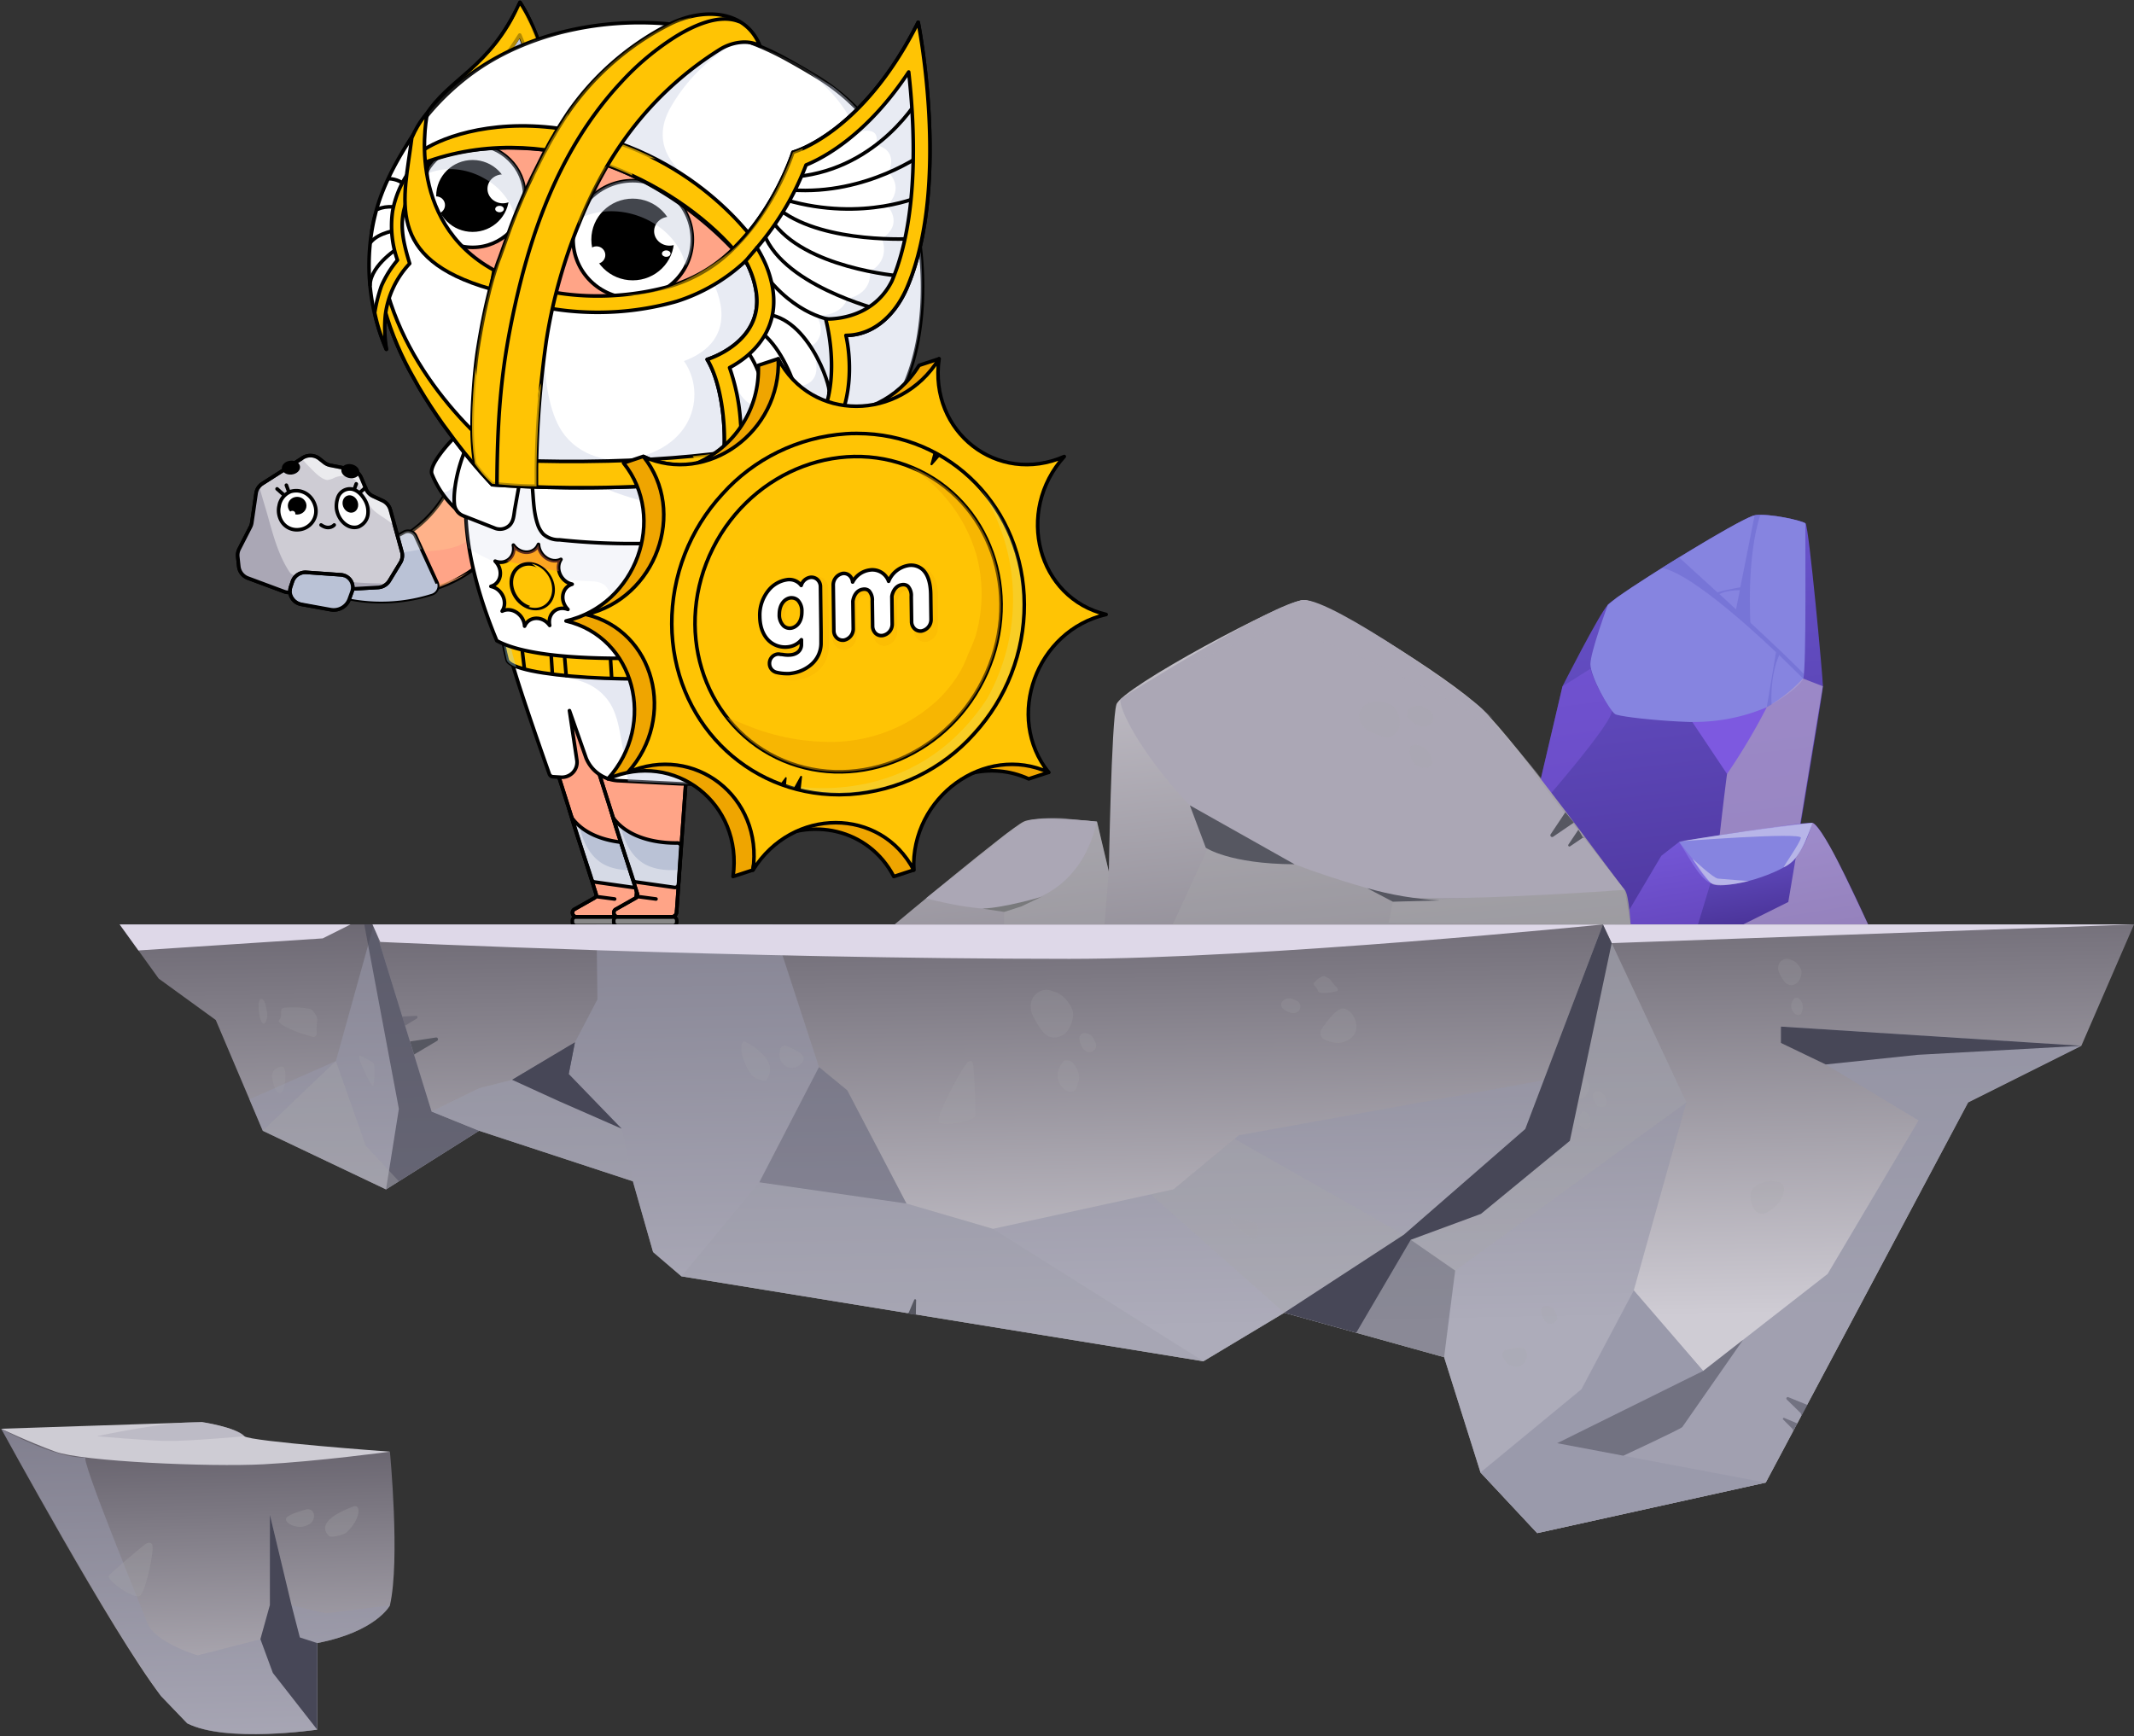 <svg xmlns="http://www.w3.org/2000/svg" xmlns:xlink="http://www.w3.org/1999/xlink" width="945" height="769" fill="none" xmlns:v="https://vecta.io/nano"><rect width="100%" height="100%" fill="#333333" stroke="none"/><style><![CDATA[.B{stroke-linejoin:round}.C{fill:#a7a7a8}.D{stroke-width:1.59}.E{stroke:#000}.F{fill-rule:evenodd}.G{opacity:.2}.H{fill:#ffc404}.I{fill:#fff}.J{stroke-linecap:round}.K{opacity:.3}.L{fill:#bec6de}.M{opacity:.35}.N{fill:#474757}.O{stroke-miterlimit:10}.P{fill:#bac2d6}.Q{fill:#ffd491}.R{opacity:.4}.S{fill:#000}.T{opacity:.6}.U{fill:#ffa487}.V{opacity:.7}.W{fill:#9696a8}.X{fill:#aba7b5}.Y{fill:#c954ff}.Z{fill:#efa500}.a{opacity:.47}.b{fill:#7d59e0}.c{fill:#565761}]]></style><g clip-path="url(#F)"><g class="F"><path d="M172.668 642.932s4.606 48.1 0 68.053c0 0-5.971 11.651-32.223 16.71v38.338s-40.259 5.914-57.545-2.797l-11.6-12.079C49.313 722.458.543 632.777.543 632.777l78.092 5.808 94.033 4.347z" fill="url(#A)"/><path d="M172.668 642.932s-61.981-4.525-64.445-6.841c-4.246-4.169-18.803-6.271-18.803-6.271L.543 632.777s12.074 5.808 24.034 10.155 68.065 6.841 91.986 5.593 56.105-5.593 56.105-5.593z" fill="#ceccd4"/></g><g style="mix-blend-mode:multiply" class="T F W"><path d="M145.373 726.626l-.53.125-4.36.944v38.338s-40.505 6.164-57.545-2.797l-11.6-12.079C48.251 719.5.543 632.777.543 632.777s24.337 13.557 37.435 12.72c-2.805-.32 23.996 64.793 27.332 73.398s22.215 14.251 22.215 14.251l27.787-7.125 4.208-15.125v-40.102l9.591 40.191 15.163 3.563 28.432-3.563s-5.27 10.154-27.333 15.641z"/></g><g style="mix-blend-mode:color-dodge" opacity=".46" class="F X"><path d="M108.28 636.09s-25.531 2.351-35.122 2.084-30.327-2.084-30.327-2.084 32.014-6.947 46.59-6.27c0 0 16.016 2.565 18.859 6.27z"/></g><g style="mix-blend-mode:multiply" opacity=".29" class="C"><path d="M145.79 680.325c.948.873 6.691-.677 7.582-1.568 6.179-5.576 6.824-12.915 3.052-11.526s-17.362 6.77-10.634 13.094z"/></g><g style="mix-blend-mode:multiply" opacity=".29" class="C"><path d="M135.29 668.603c.606-.224 1.277-.239 1.894-.043s1.141.589 1.48 1.112c.252.533.386 1.11.394 1.694a4.08 4.08 0 0 1-.348 1.703c-.237.54-.589 1.029-1.034 1.437s-.972.727-1.552.937c-3.791 2.031-9.591-.392-9.477-2.636-.057-1.55 5.307-3.278 8.643-4.204z"/></g><g style="mix-blend-mode:multiply" opacity=".29" class="C"><path d="M63.036 684.939c-2.862 2.281-13.514 11.259-14.841 12.934s11.069 10.689 13.723 8.907 6.653-20.879 5.44-22.767-3.469.249-4.322.926z"/></g><path d="M129.111 710.985l3.677 14.216 7.676 2.494v38.338l-19.636-25.119-5.516-14.965 4.208-15.125v-39.976l9.591 40.137z" class="N"/></g><use xlink:href="#G" class="U"/><g class="D E"><use xlink:href="#G" class="O"/><path d="M272.179 398.152l-7.933-1.048" class="B J"/></g><use xlink:href="#H" class="P"/><path d="M256.757 365.895c.97 6.164 4.216 12.741 9.428 16.195 4.512 2.99 10.87 3.654 16.271 3.109-.081 2.099-.35 4.225-.35 6.324-.013.216-.071.426-.171.619s-.238.361-.408.498a1.59 1.59 0 0 1-1.226.331l-16.958-2.365a1.61 1.61 0 0 1-.842-.359 1.57 1.57 0 0 1-.504-.757c-1.105-3.892-6.371-18.6-8.93-27.488a22.3 22.3 0 0 0 3.69 3.893h0z" class="I R"/><g class="D E O"><path d="M255.1 409.991h24.635c.907 0 1.643-.726 1.643-1.621v-.678c0-.895-.736-1.62-1.643-1.62H255.1c-.907 0-1.643.725-1.643 1.62v.678c0 .895.736 1.621 1.643 1.621z" fill="#878787"/><use xlink:href="#H"/><use xlink:href="#G"/></g><use xlink:href="#I" class="U"/><g class="D E"><use xlink:href="#I" class="O"/><path d="M290.497 398.152l-7.934-1.048" class="B J"/></g><use xlink:href="#J" class="P"/><path d="M275.061 365.895c.97 6.164 4.216 12.741 9.429 16.195 4.512 2.99 10.869 3.654 16.283 3.109-.094 2.099-.363 4.225-.363 6.324a1.56 1.56 0 0 1-.17.619 1.57 1.57 0 0 1-.409.498 1.59 1.59 0 0 1-1.226.331l-16.944-2.365a1.58 1.58 0 0 1-.846-.355c-.24-.199-.414-.463-.501-.761-1.118-3.892-6.384-18.6-8.943-27.488 1.067 1.439 2.306 2.746 3.69 3.893h0z" class="I R"/><g class="D E"><g class="O"><path d="M273.418 409.991h24.635c.907 0 1.643-.726 1.643-1.621v-.678c0-.895-.736-1.62-1.643-1.62h-24.635c-.908 0-1.643.725-1.643 1.62v.678c0 .895.735 1.621 1.643 1.621z" fill="#878787"/><use xlink:href="#J"/><use xlink:href="#I"/></g><path d="M142.554 245.591l11.045-.704c21.267-1.329 39.948-12.847 48.999-37.32.149-.385.297-.771.472-1.143.377-.823.687-1.408.687-1.408 2.465-4.464 5.468-8.197 11.017-9.3a18.6 18.6 0 0 1 10.358.767c3.305 1.234 6.18 3.383 8.277 6.188s3.33 6.15 3.549 9.629-.586 6.948-2.317 9.988c-.108.265-13.173 27.9-39.437 37.546-35.518 12.953-53.552.146-53.552.146l.902-14.389z" class="B U"/></g><g style="mix-blend-mode:color-dodge" class="K Q"><path d="M228.163 205.069c-1.993 2.459-3.281 5.4-3.731 8.516-1.199 7.812-2.384 9.633-7.045 16.01-3.353 4.623-9.428 10.243-14.815 12.236-8.553 3.175-24.446 3.202-29.093-1.063 6.573-3.986 12.23-7.586 17.105-12.914 5.576-6.098 9.186-13.206 12.217-20.792.08-.213.727-1.634.969-2.046 2.398-4.331 5.294-7.972 10.533-9.221 3.068-.734 6.276-.676 9.315.169s5.805 2.448 8.033 4.654a17.19 17.19 0 0 0-3.488 4.451h0z"/></g><g style="mix-blend-mode:multiply" class="V"><path d="M207.595 253.416c-3.86 2.588-8.02 4.712-12.391 6.325-35.518 12.953-53.552.146-53.552.146l.848-13.565c1.724 5.66 35.935 23.449 65.095 7.094z" fill="#ffa66b"/></g><path d="M399.807 136.999c5.494-45.11-41.207-87.74-104.31-95.217s-118.71 23.03-124.204 68.141 41.208 87.74 104.31 95.218 118.71-23.03 124.204-68.141z" class="B D E U"/><g style="mix-blend-mode:color-dodge" class="K Q"><path d="M172.091 102.967c6.156-23.25 24.46-40.814 53.782-53.582 1.634-.208 3.228-.655 4.727-1.329 2.869-.89 4.97-1.9 7.489-1.953-27.126 13.472-46.373 34.796-52.461 57.993-6.533 24.712 1.158 52.971 21.388 74.999-2.99-2.391-5.872-5.048-8.687-7.705-3.65-3.322-7.085-6.325-10.546-9.845-.844-.823-1.619-1.711-2.317-2.658-1.011-1.739-2.121-3.42-3.327-5.035-9.859-16.102-14.667-33.334-10.048-50.885z"/></g><path d="M216.121 53.889c-22.708 11.213-39.046 28.724-43.868 50.327-9.913 44.481 32.77 89.135 95.333 99.763 8.976 1.533 18.07 2.298 27.18 2.286" class="B D E J"/><g class="T Y"><g style="mix-blend-mode:darken" class="K"><path d="M304.248 133.764c.733-.403 1.595-.51 2.406-.3s1.508.723 1.945 1.429a11.34 11.34 0 0 1 .821 1.953s.068.106.095.172a3.14 3.14 0 0 1 .319 2.373c-.211.801-.732 1.49-1.451 1.918-.734.403-1.599.511-2.412.301a3.26 3.26 0 0 1-1.952-1.43 10.1 10.1 0 0 1-.821-1.966l-.095-.16a3.12 3.12 0 0 1-.318-2.376 3.16 3.16 0 0 1 1.463-1.914z"/></g><g style="mix-blend-mode:darken" class="K"><path d="M299.467 143.396c.108-.957.66-1.714 1.347-1.687.261.021.517.088.754.199h.081c.606 0 1.131.89 1.023 1.82s-.66 1.7-1.347 1.7a3.27 3.27 0 0 1-.767-.199h-.068c-.579-.027-1.104-.89-1.023-1.833z"/></g><g style="mix-blend-mode:darken" class="K"><path d="M312.424 141.616c0-.479.337-.864.66-.851a1.86 1.86 0 0 1 .39.107h0c.31 0 .566.451.512.916s-.323.864-.66.851a1.37 1.37 0 0 1-.39-.093h0c-.297-.014-.566-.386-.512-.93z"/></g><g style="mix-blend-mode:darken" class="K"><path d="M312.532 147.103c-.458-.651-.539-1.422-.122-1.754a3.11 3.11 0 0 1 .593-.292h0c.391-.319 1.185 0 1.63.584s.539 1.422.121 1.754c-.18.129-.38.227-.593.292h0c-.39.319-1.225.067-1.629-.584z"/></g></g><g style="mix-blend-mode:color-dodge" class="K Q"><path d="M184.833 95.886c.464.469.724 1.098.724 1.754s-.26 1.285-.724 1.754a8.25 8.25 0 0 1-1.347.996l-.108.106c-.473.461-1.112.72-1.777.72a2.55 2.55 0 0 1-1.778-.72c-.461-.47-.719-1.099-.719-1.753s.258-1.283.719-1.754a7.78 7.78 0 0 1 1.347-1.01l.107-.093a2.55 2.55 0 0 1 3.556 0h0z"/></g><g style="mix-blend-mode:color-dodge" class="K Q"><path d="M176.428 94.132c.768-.106 1.469.173 1.576.677.027.203.027.408 0 .611.108.465-.485 1.023-1.225 1.129s-1.455-.173-1.576-.664c-.034-.207-.034-.418 0-.624-.095-.465.471-1.023 1.225-1.129z"/></g><g style="mix-blend-mode:color-dodge" class="K Q"><path d="M180.294 103.631c.391 0 .741.08.795.332a1.31 1.31 0 0 1 0 .319c0 .239-.243.517-.62.557s-.727-.079-.781-.332c-.02-.1-.02-.204 0-.305h0c-.094-.279.229-.571.606-.571z"/></g><g style="mix-blend-mode:color-dodge" class="K Q"><path d="M176.038 104.721c.431-.479 1.01-.678 1.347-.426.133.109.247.239.336.386h0c.324.226.27.89-.134 1.328s-1.01.664-1.347.425c-.13-.117-.243-.251-.337-.398h0c-.35-.2-.269-.85.135-1.315z"/></g><use xlink:href="#K" class="U"/><use xlink:href="#K" class="B D E J"/><path d="M370.475 142.479c-.433-3.963-2.443-7.595-5.59-10.097a15.47 15.47 0 0 1 9.625 4.159c2.613 2.458 4.265 5.746 4.666 9.286.943 8.304-5.388 15.053-13.846 15.943a14.46 14.46 0 0 1-5.807-.249 14.35 14.35 0 0 1-5.224-2.514c2.259.344 4.568.146 6.733-.575s4.123-1.946 5.708-3.571a14.01 14.01 0 0 0 3.398-5.763 13.88 13.88 0 0 0 .324-6.659l.013.04z" fill="#ef8c87"/><g class="D E B"><g class="J"><path d="M372.536 146.677c-2.464-.609-5.038-.642-7.517-.096a16.38 16.38 0 0 0-6.76 3.245h-.068"/><use xlink:href="#K"/></g><path d="M184.038 237.42l9.429 20.527c.217.472.331.984.335 1.503a3.66 3.66 0 0 1-.314 1.507c-.211.475-.521.901-.91 1.25a3.75 3.75 0 0 1-1.347.775c-16.524 5.263-34.408 4.542-50.441-2.032l.552-17.046s17.685 3.228 37.484-8.118a3.74 3.74 0 0 1 1.452-.472c.512-.055 1.03-.004 1.521.149a3.71 3.71 0 0 1 1.33.745 3.64 3.64 0 0 1 .909 1.212h0z" class="P"/></g><g style="mix-blend-mode:color-dodge" class="K I"><path d="M181.345 244.223l-9.038 1.089-9.805.412a164.16 164.16 0 0 1-20.204-1.182l-.929-.12v-.518s17.685 3.228 37.484-8.118c.446-.26.943-.424 1.458-.482s1.037-.009 1.531.146.951.409 1.338.749a3.62 3.62 0 0 1 .912 1.221l2.694 5.766-5.441 1.037z"/></g><g style="mix-blend-mode:color-dodge" class="K Q"><path d="M141.046 252.858l.996.119-.996-.119z"/></g><path d="M141.315 243.904a40.33 40.33 0 0 0 7.031.412l4.822 4.238c6.734 5.314 14.438 9.725 23.058 10.974 3.717.575 7.494.66 11.233.252a25.06 25.06 0 0 0 6.142-1.395 3.65 3.65 0 0 1-.247 2.782 3.73 3.73 0 0 1-2.15 1.815c-16.524 5.263-34.408 4.542-50.441-2.032l.552-17.046z" style="mix-blend-mode:multiply" class="P"/><use xlink:href="#L" fill="#ceccd4" class="B D E"/><path d="M166.38 226.792c-2.693-2.099-4.188-5.315-5.468-8.331-1.347-3.334-3.205-6.842-7.152-7.612a10.68 10.68 0 0 0-5.468.637c-1.034.57-2.167.944-3.341 1.103-2.909-.252-6.424-4.318-8.323-6.178-1.063-1.069-2.049-2.21-2.95-3.414l.337-.213c1.11-.713 2.419-1.062 3.742-.998a6.34 6.34 0 0 1 3.625 1.357l2.142 1.687c.781.625 1.706 1.049 2.694 1.236l9.131 1.793a6.37 6.37 0 0 1 2.712 1.249 6.24 6.24 0 0 1 1.827 2.339l2.196 5.208c.616 1.371 1.711 2.478 3.084 3.122l4.27 1.979a6.34 6.34 0 0 1 2.137 1.629 6.22 6.22 0 0 1 1.257 2.357l1.94 7.055c-2.6-2.232-5.63-3.853-8.392-6.005z" class="I T"/><path d="M105.919 243.133l4.983-9.725a6.01 6.01 0 0 0 .606-1.914l1.899-13.006c.167-1.107.633-2.148 1.347-3.016l2.142 7.334c3.205 10.243 5.185 21.071 11.112 30.238.531.867 1.372 1.506 2.357 1.794a4.33 4.33 0 0 0 1.252.319c12.122 1.328 24.433 3.175 36.649 3.228l2.088.89c-.88.531-1.879.842-2.909.904l-39.033 2.205c-.88.04-1.758-.091-2.586-.385l-16.042-5.965c-1.091-.41-2.046-1.11-2.759-2.022s-1.157-2.001-1.281-3.147l-.458-4.304a6.07 6.07 0 0 1 .633-3.428h0z" fill="#aaa7b5"/><path d="M157.747 214.303l-1.307 3.573m5.429-1.939L159 218.474" class="B D E J"/><path d="M135.038 231.72c5.496 0 5.509-8.436 0-8.436s-5.522 8.436 0 8.436z" class="I"/><g class="D E"><path d="M126.809 214.887l1.32 3.574m-5.428-1.94l2.855 2.538" class="B J"/><path d="M123.603 224.028c.234-1.409.833-2.734 1.74-3.846a8.38 8.38 0 0 1 3.432-2.505c1.398-.413 2.881-.455 4.3-.121s2.724 1.031 3.782 2.021a9.49 9.49 0 0 1 2.694 4.398 8.14 8.14 0 0 1 .266 3.672 8.17 8.17 0 0 1-1.383 3.42 8.29 8.29 0 0 1-2.755 2.484c-1.096.613-2.319.973-3.577 1.053-1.465.126-2.937-.158-4.247-.818s-2.405-1.671-3.161-2.916c-1.23-2.062-1.62-4.507-1.091-6.842z" class="I O"/></g><path d="M131.59 227.88c2.277 0 4.122-1.754 4.122-3.919s-1.845-3.919-4.122-3.919-4.121 1.755-4.121 3.919 1.845 3.919 4.121 3.919z" class="S"/><g class="I"><path d="M129.462 228.784c.737 0 1.334-.571 1.334-1.275s-.597-1.276-1.334-1.276-1.333.571-1.333 1.276.597 1.275 1.333 1.275zm26.978 2.537c1.421 0 2.573-1.1 2.573-2.457s-1.152-2.458-2.573-2.458-2.572 1.101-2.572 2.458 1.152 2.457 2.572 2.457z"/><path d="M153.41 228.863c1.421 0 2.573-1.1 2.573-2.457s-1.152-2.458-2.573-2.458-2.573 1.101-2.573 2.458 1.152 2.457 2.573 2.457z"/><path d="M161.505 221.291c-1.576-2.657-3.825-4.65-6.411-4.769a5.76 5.76 0 0 0-3.492 1.113c-1.008.739-1.741 1.786-2.084 2.979a11.62 11.62 0 0 0-.472 4.876c.849 5.141 5.186 9.1 9.509 7.865a6.89 6.89 0 0 0 2.975-2.195c.77-.986 1.25-2.162 1.389-3.399a10.13 10.13 0 0 0-1.414-6.47z" class="D E O"/></g><path d="M156.544 226.878c1.749-.646 2.542-2.813 1.773-4.84s-2.811-3.146-4.559-2.5-2.542 2.812-1.773 4.839 2.811 3.147 4.559 2.501z" class="S"/><g class="B D E"><path d="M147.996 232.504s-2.155 2.536-5.819 0" class="J"/><use xlink:href="#L"/></g><path d="M129.226 210.154c2.217-.265 3.846-1.846 3.639-3.531s-2.172-2.837-4.389-2.572-3.846 1.846-3.639 3.531 2.172 2.837 4.389 2.572zm29.864-.523c.416-1.652-1.009-3.423-3.183-3.954s-4.271.376-4.687 2.028 1.01 3.423 3.183 3.954 4.272-.376 4.687-2.028z" class="S"/><g class="P"><use xlink:href="#M" class="B D E"/><path d="M142.042 264.696c2.883.253 5.226 1.01 7.745-.677s3.313-6.351 2.545-8.849c3.826 1.329 3.947 3.867 3.826 5.952l-.916 3.096c-2.196 4.783-3.704 6.364-7.395 5.633l-13.293-2.657a7.58 7.58 0 0 1-3.644-1.854 7.43 7.43 0 0 1-2.121-3.46c4.277 1.494 8.731 2.441 13.253 2.816h0z" style="mix-blend-mode:multiply"/></g><use xlink:href="#M" class="B D E"/><use xlink:href="#N" class="I"/><g style="mix-blend-mode:multiply" class="R L"><path d="M195.756 217.624c6.735 3.986 19.975-32.484 25.174-35.048 1.966-.97 9.953.478 12.405.97 5.037 1.29 9.637 3.873 13.335 7.485a29.01 29.01 0 0 1 7.717 13.082 42.49 42.49 0 0 1 1.468 14.614c-.256 3.189-1.765 14.827-5.267 16.222-13.469 5.421-27.086 1.98-34.386-.903-5.037-1.727-14.358-7.361-21.267-16.488.215.026.525-.067.821.066z"/></g><use xlink:href="#N" class="B D E"/><use xlink:href="#O" class="I"/><use xlink:href="#O" class="B D E J"/><g style="mix-blend-mode:multiply" class="R L"><path d="M301.46 347.148l-23.382-1.129c-.498-6.178-1.912-12.276-2.976-18.374-.93-5.315-1.899-10.895-4.674-15.691-2.898-4.813-7.476-8.418-12.876-10.137-5.671-2.02-11.718-2.75-17.631-3.707-3.202-.396-6.338-1.196-9.334-2.378-1.28-.571-2.526-1.214-3.731-1.927-.801-2.386-1.373-4.842-1.71-7.333 0-5.421 84.53-18.029 93.056 11.744-2.33 18.893-5.28 37.613-6.734 45.823a3.98 3.98 0 0 1-1.42 2.349c-.74.593-1.668.91-2.621.893l-5.98-.133"/></g><path d="M324.075 284.545c0 2.777-.337 13.525-1.886 13.764-37.08 5.036-95.697 1.542-97.609-6.098-2.236-8.901-2.33-10.947 0-10.124s99.495.133 99.495 2.458z" class="B D E H"/><g style="mix-blend-mode:color-dodge" opacity=".36"><path d="M224.351 282.087c.162.067 0 .067 1.051.16a85.55 85.55 0 0 0 3.286 13.286c-2.532-.997-4.041-2.113-4.337-3.335-1.939-8.875-2.02-10.934 0-10.111z" fill="#a7dae8"/></g><g class="I"><path d="M270.805 177.408c13.792.358 31.625 5.314 40.272 12.475 27.032 33.427 16.661 98.847 16.661 98.847s-64.853 8.942-107.266-4.092c-14.129-36.749-37.215-109.582 50.333-107.23z"/><path d="M274.321 171.217c18.6.505 31.975 8.742 41.578 20.633-9.327-7.78-21.121-12.095-33.335-12.197-87.548-2.351-70.833 69.924-56.691 106.673a35.22 35.22 0 0 1-5.872-2.564c-14.291-34.225-38.185-115.03 54.32-112.545z"/><path opacity=".1" d="M326.243 222.633s-110.283 66.031-119.186 15.345c11.368 42.329 2.99 19.676 11.516 43.538 1.481-12.914 54.616-34.995 85.649 4.411 3.879 4.291 3.084 4.211 4.889 4.158 1.118 0 18.425-1.049 18.506-1.674 4.701-41.784-1.374-65.778-1.374-65.778z"/></g><path d="M327.617 288.823s-82.281 8.782-107.616-5.062c-14.291-34.224-38.185-115.029 54.32-112.544 41.08 1.102 52.959 38.09 55.222 70.96a233.33 233.33 0 0 1-1.926 46.646h0z" class="B D E"/><g style="mix-blend-mode:multiply" opacity=".16" class="L"><path d="M271.99 277.584l-.767-9.301c-.364-2.843-.862-6.058-2.694-8.343s-5.118-2.485-7.852-2.564c-3.731-.12-7.395-.399-11.112-.851-14.91-1.767-29.524-5.62-42.266-13.87-5.495-36.018 2.694-73.219 63.978-71.465 13.819.399 29.928 4.438 40.07 16.01 15.193 17.271 16.957 37.824 17.981 57.647.74 14.668.15 29.372-1.765 43.937 0 0-20.432 3.281-54.333 2.909l-1.24-14.109z"/></g><g class="I"><path d="M233.914 190.388l1.966 26.837c.391 4.81.553 10.164 2.209 14.987a11.44 11.44 0 0 0 2.559 4.384 10.27 10.27 0 0 0 6.937 2.485h.175c24.85 2.623 49.934 2.177 74.672-1.329l13.28-2.325c4.781-1.036 8.445-3.574 7.879-7.493-1.266-8.716-7.906-31.076-18.479-42.821"/><path d="M233.914 189.338c-.418 2.285-2.909 19.212-3.758 23.915l-2.182 12.209c-.458 2.658-.444 5.501-2.519 7.361-.824.729-1.834 1.221-2.921 1.425s-2.21.111-3.247-.269l-14.372-5.647a6.19 6.19 0 0 1-2.626-2.135 6.06 6.06 0 0 1-1.091-3.179c-.768-7.972 3.771-28.485 16.001-40.695 0 0 17.51-17.604 55.101-16.381s51.883 17.192 55.991 23.914c4.741 7.706-88.249 13.286-90.013 11.16s-4.27-1.873-4.364-5.885 0-5.793 0-5.793z"/></g><g style="mix-blend-mode:multiply" class="R L"><path d="M343.631 227.602s-76.638 5.806-108.896-35.194a3.45 3.45 0 0 1-.956-1.661c-2.492-26.426 63.304-36.085 91.589-5.142 12.903 14.469 18.263 41.997 18.263 41.997z"/></g><g class="D E B"><path d="M233.968 189.378l.256 4.677.754 8.835c.404 4.809.512 9.526.902 14.335s.553 10.164 2.209 14.987a11.44 11.44 0 0 0 2.559 4.384 10.27 10.27 0 0 0 6.937 2.485h.175c24.85 2.623 49.934 2.177 74.672-1.329l14.128-2.219c5.886-1.023 7.637-3.52 7.072-7.44-1.253-8.715-7.22-25.695-15.894-39.632m-93.824.877c-.418 2.286-2.909 19.212-3.758 23.915l-2.182 12.21c-.458 2.657-.444 5.5-2.519 7.36a6.1 6.1 0 0 1-2.921 1.425c-1.087.204-2.21.111-3.247-.269l-14.372-5.646c-1.06-.457-1.969-1.196-2.626-2.135s-1.035-2.04-1.091-3.18c-.768-7.971 3.488-28.033 14.816-39.353 0 0 15.354-19.437 57.714-17.816 40.999 1.581 53.997 22.44 53.997 22.44m-96.438 99.95l.916 7.824m11.893-5.513l.499 7.679m5.455-6.988l.66 7.918m19.651-7.28l.498 8.303m14.452-8.316l.189 7.638m10.707-8.05l-.067 8.728m16.163-9.818l-.337 9.02" class="J"/><path d="M217.374 259.7c4.633-1.249 5.67-7.4 1.886-11.173 4.795 1.926 9.212-1.993 8.081-7.108 3.111 4.358 9.24 4.185 11.112-.319.256 5.142 5.738 8.769 9.953 6.643-2.693 3.986 0 9.991 4.984 10.987-4.633 1.329-5.671 7.414-1.886 11.174-4.795-1.913-9.212 1.993-8.081 7.108-3.111-4.371-9.24-4.198-11.112.305-.256-5.141-5.738-8.782-9.953-6.643 2.693-3.985 0-9.99-4.984-10.974z" class="H"/></g><g style="mix-blend-mode:multiply" class="R"><path d="M247.531 252.991l-7.637-1.182-10.775-2.259a125.68 125.68 0 0 1-4.916-1.089 6.11 6.11 0 0 0 2.846-2.982 6 6 0 0 0 .279-4.086h0c3.111 4.357 9.239 4.185 11.112-.319.255 5.141 5.737 8.768 9.953 6.643-.514.769-.856 1.636-1.005 2.546s-.1 1.839.143 2.728z" fill="#f7764d"/></g><g class="H"><path d="M241.237 268.401c4.091-2.516 4.921-8.489 1.854-13.342s-8.87-6.746-12.961-4.23-4.921 8.49-1.854 13.342 8.871 6.746 12.961 4.23z" stroke-width="1.593" class="B E"/><path d="M240.77 258.863a10.68 10.68 0 0 0-1.465-5.303 10.85 10.85 0 0 0-3.923-3.904 11.93 11.93 0 0 1 6.187 3.689c1.624 1.833 2.63 4.119 2.878 6.541.579 5.448-3.058 9.633-8.082 9.301-.792-.046-1.576-.194-2.33-.439 1.933-.881 3.583-2.269 4.771-4.012s1.867-3.775 1.964-5.873z" style="mix-blend-mode:overlay"/></g><g class="D E B"><path d="M214.788 184.502a146.81 146.81 0 0 0 52.798 19.478c22.257 3.915 45.122 2.839 66.9-3.149m-88.1-93.6s-7.273 5.009-12.486-3.533" class="J"/><path d="M280.193 132.103c14.58 0 26.399-11.658 26.399-26.04s-11.819-26.041-26.399-26.041-26.399 11.659-26.399 26.041 11.819 26.04 26.399 26.04z" class="I"/><path d="M280.193 123.361c9.685 0 17.536-7.745 17.536-17.299s-7.851-17.298-17.536-17.298-17.537 7.745-17.537 17.298 7.852 17.299 17.537 17.299z" class="S"/><path d="M209.292 109.557c12.75 0 23.086-10.196 23.086-22.772s-10.336-22.772-23.086-22.772-23.085 10.195-23.085 22.772 10.336 22.772 23.085 22.772z" class="I"/><path d="M209.293 101.917c8.472 0 15.341-6.775 15.341-15.133s-6.869-15.133-15.341-15.133-15.342 6.775-15.342 15.133 6.869 15.133 15.342 15.133z" class="S"/></g><path d="M296.477 108.799c3.764 0 6.815-2.867 6.815-6.404s-3.051-6.403-6.815-6.403-6.815 2.867-6.815 6.403 3.051 6.404 6.815 6.404z" class="I"/><g style="mix-blend-mode:multiply" opacity=".36" class="P"><path d="M283.304 95.873c-9.953-3.733-20.378-2.803-28.069 1.674a25.96 25.96 0 0 1 5.469-9.162 26.38 26.38 0 0 1 8.725-6.242c3.313-1.467 6.896-2.244 10.527-2.282a26.72 26.72 0 0 1 10.575 2.059c3.343 1.396 6.359 3.458 8.859 6.056s4.428 5.677 5.666 9.044 1.759 6.949 1.53 10.524a25.77 25.77 0 0 1-2.863 10.25c-2.047-9.287-9.576-17.856-20.419-21.921z"/></g><path d="M295.036 113.741c1.056 0 1.912-.636 1.912-1.421s-.856-1.422-1.912-1.422-1.913.637-1.913 1.422.856 1.421 1.913 1.421zM222.68 90.04c3.764 0 6.816-2.867 6.816-6.404s-3.052-6.404-6.816-6.404-6.815 2.867-6.815 6.404 3.052 6.404 6.815 6.404z" class="I"/><g style="mix-blend-mode:multiply" opacity=".36" class="P"><path d="M214.613 79.106a28.43 28.43 0 0 1 9.396 8.3c2.465 3.423 4.124 7.346 4.854 11.483a22.59 22.59 0 0 0 3.307-8.696 22.49 22.49 0 0 0-.486-9.275 22.67 22.67 0 0 0-4.198-8.314c-1.963-2.457-4.418-4.49-7.212-5.971a23.34 23.34 0 0 0-9.029-2.635 23.4 23.4 0 0 0-9.345 1.138c-3.003 1.008-5.763 2.616-8.108 4.722s-4.226 4.667-5.524 7.521c7.556-3.693 17.603-3.335 26.345 1.727z"/></g><path d="M221.213 93.999c1.056 0 1.912-.636 1.912-1.421s-.856-1.421-1.912-1.421-1.913.636-1.913 1.421.856 1.421 1.913 1.421zm42.925 22.824c2.165 0 3.919-1.73 3.919-3.865s-1.754-3.866-3.919-3.866-3.919 1.731-3.919 3.866 1.754 3.865 3.919 3.865zm-70.995-22.121c2.165 0 3.92-1.731 3.92-3.866s-1.755-3.866-3.92-3.866-3.919 1.731-3.919 3.866 1.755 3.866 3.919 3.866z" class="I"/><g class="D E B"><path d="M309.016 86.705l-6.707 4.118m2.209-9.539l-5.038 6.005m-96.141-31.101l1.832 7.585m5.212-8.316l-.686 7.771" class="J"/><path d="M237.995 48.8c-3.583.638-7.152 1.329-10.681 2.086-12.58 3.058-24.88 7.146-36.77 12.223l-4.337 1.82a72.04 72.04 0 0 1 2.492-14.136s27.948-20.035 41.578-49.742c0 0 13.913 20.567 12.93 46.886-1.737.252-3.488.558-5.212.864z" class="L"/><path d="M237.995 48.8l-1.617.292c.49-11.509-1.636-22.98-6.222-33.573-9.516 15.129-21.482 28.616-35.423 39.924-.364 1.555-.903 3.773-1.347 6.51l-2.869 1.156-5.536 2.338c-.094-5.992.983-10.35 3.26-14.017 10.775-17.272 28.392-20.673 42.023-50.38 0 0 13.913 20.567 12.93 46.886-1.724.252-3.475.558-5.199.864z" class="H"/></g><g style="mix-blend-mode:multiply" class="V H"><path d="M237.995 48.8l-1.549.279c.237-11.032-1.907-21.987-6.29-32.139-9.516 15.129-21.482 28.616-35.423 39.924-.297 1.329-.701 2.95-1.064 4.982l-3.125 1.329-2.088.877.727-2.405c7.26-24.566 25.308-23.662 41.094-59.175 0 0 13.469 19.823 12.971 45.451-1.698.252-3.516.571-5.253.877z"/></g><path d="M181.412 164.215l4.04 7.241c3.421 5.792 7.004 11.226 10.479 16.142l5.778 7.839c5.066 6.695 10.493 13.117 16.257 19.238 0 0 98.727 7.971 154.65-15.253 31.41-13.046 38.791-53.914 35.02-88.683-3.3-31.607-18.736-60.252-46.212-76.899a350.74 350.74 0 0 0-13.402-7.746C302.161.878 241.55 6.551 205.992 34.757c-17.199 13.645-29.416 30.89-36.258 54.007-7.435 25.177-.821 52.134 11.678 75.451zm8.324-92.855c20.405-8.317 52.69-7.307 74.456 0a132.08 132.08 0 0 1 13.724 5.434c18.983 8.869 35.938 21.453 49.835 36.988-15.004 14.388-63.101 25.243-96.787 12.063-50.63-19.729-41.228-54.485-41.228-54.485h0z" class="B D E I"/><g style="mix-blend-mode:color-dodge" opacity=".1" class="I"><path d="M332.52 19.452s6.263 1.541 7.839 16.249-16.648 45.85-46.28 36.948c14.116 7.972 28.433 20.115 33.538 26.12 0-10.456 5.293-28.06 16.472-41.014s29.214-14.707 34.117-11.253c-12.351-12.741-34.292-23.569-45.686-27.05z"/></g><g style="mix-blend-mode:multiply" class="M L"><path d="M315.454 124.49l.175.399c1.711 3.308 12.782 25.482-12.755 35.021 10.398 14.695 4.634 41.97-31.248 44.295 19.813.771 55.56-5.221 55.56-5.221s29.052-63.467 25.914-76.234-18.426-14.509-21.766-11.958"/></g><g style="mix-blend-mode:multiply" class="M L"><path d="M241.618 136.58s-4.324 39.751 8.337 56c9.428 12.05 24.109 11.094 23.328 11.094l-40.272.266s1.051-50.487 3.664-57.648 4.943-9.712 4.943-9.712z"/></g><g style="mix-blend-mode:multiply" class="M L"><path d="M324.869 19.452c-11.491 6.702-21.019 16.233-27.651 27.661-11.22 19.145 6.29 30.372 6.29 30.372s-20.594-13.286-32.757-14.123 17.254-26.505 17.254-26.505 24.702-17.019 36.864-17.405z"/></g><g style="mix-blend-mode:color-dodge" opacity=".1" class="I"><path d="M171.512 83.091c14.951-36.496 30.979-50.805 65.432-65.38 6.344-1.329 12.122-3.561 18.426-4.77-38.064 11.466-69.945 40.495-81.056 79.184-7.314 25.456-3.96 45.903 1.495 60.663-9.159-20.659-12.688-49.251-4.297-69.698z"/></g><g style="mix-blend-mode:color-dodge" class="K L"><path d="M181.412 164.215l4.04 7.241 2.532 4.185a100.12 100.12 0 0 1-12.175-22.852c1.737 3.906 3.623 7.719 5.603 11.426h0z"/></g><g style="mix-blend-mode:multiply" class="M L"><path d="M327.98 202.253a54.17 54.17 0 0 0 2.519-12.569 29.1 29.1 0 0 0-.094-6.032c32.608-14.614 50.158-51.722 26.224-73.856 19.812 3.481 46.683-46.434-.97-79.423 1.751 1.515 12.203 7.135 13.981 8.609 28.15 23.224 33.82 47.378 37.133 63.972 4.903 35.872-.309 82.372-34.116 96.469-14.372 5.965-31.571 9.871-49.189 12.382 1.856-3.01 3.37-6.214 4.512-9.552h0z"/></g><g style="mix-blend-mode:color-dodge" class="G L"><path d="M177.95 112.532c.162-.704.647-1.222 1.118-1.142a1.72 1.72 0 0 1 .526.212h0c.458 0 .754.758.592 1.448s-.592 1.209-1.037 1.209a1.98 1.98 0 0 1-.552-.212h0c-.498-.133-.795-.811-.647-1.515z"/></g><path d="M327.752 113.782c-24.918-30.823-81.918-61.766-138.016-42.422 0 0-4.108 2.059-4.997-.452-.297-.863-.741-2.657 4.902-5.806 10.856-6.111 35.976-13.924 69.918-5.992 54.131 12.635 78.442 52.998 78.442 52.998s3.112 4.876-.067 6.643-5.872-.319-10.182-4.969z" class="B D E H"/><g style="mix-blend-mode:multiply" class="V H"><path d="M244.729 66.883c2.641-2.919 5.059-6.028 7.233-9.3 2.478.425 5.01.93 7.597 1.541a132.88 132.88 0 0 1 30.857 11.293c-1.2-.339-2.456-.439-3.695-.295s-2.437.529-3.525 1.132c-1.121.651-2.024 1.612-2.596 2.765a6.47 6.47 0 0 0-.623 3.719 135.11 135.11 0 0 0-35.248-10.855h0z"/></g><path d="M181.412 164.215l4.04 7.241c3.422 5.792 7.004 11.226 10.479 16.142l5.778 7.839c5.066 6.695 10.493 13.117 16.257 19.238 0 0 98.728 7.971 154.637-15.252 12.337-5.116 20.971-14.535 26.682-26.187-6.196 6.258-42.522 35.593-175.46 30.558-21.55-17.086-56.717-54.738-56.488-104.082-3.017 21.908 3.367 44.534 14.075 64.503z" class="B D E H"/><g style="mix-blend-mode:multiply" class="V H"><path d="M305.541 212.881c2.236-2.59 3.529-5.912 2.142-9.233a7.94 7.94 0 0 0-.93-1.648c66.389-6.443 87.939-24.074 92.572-28.764-5.711 11.652-14.344 21.072-26.682 26.187-19.503 8.104-44.218 12.409-68.139 14.614.35-.398.714-.77 1.037-1.156z"/></g><path d="M313.151 159.206c8.741 14.349 9.159 43.976 5.388 52.865-.938 2.219-2.013 4.38-3.219 6.47 2.033-.106 30.143-7.786 42.292-23.224 16.163-20.54 16.984-46.753 16.984-46.753 12.769-.093 22.089-9.646 27.019-21.085l.471-1.116c18.789-45.318 4.512-116.49 4.512-116.49-24.782 49.503-55.451 57.555-55.451 57.555s-7.462 23.715-25.402 41.691a41.22 41.22 0 0 1 9.064 19.756h0c3.718 22.812-21.658 30.332-21.658 30.332z" class="B D E I"/><g style="mix-blend-mode:multiply" class="M L"><path d="M379.351 58.632s11.139-3.826 8.512 5.607c0 0 10.21 1.435 5.563 12.197 0 0 7.489 6.324-.539 14.615 0 0 7.718 7.971-2.344 14.614 0 0 4.203 9.3-5.387 14.615 0 0 1.913 9.3-10.088 12.143 0 0-1.684 7.4-13.375 7.387 0 0 5.455 8.875-2.694 13.671 0 0 9.024 16.847-6.815 17.843 0 0-.148 13.392-12.62 6.364 0 0-7.503 7.533-14.318-7.772 0 0 1.792 22.852-1.239 42.182 0 0 37.821-2.085 44.084-29.959s.175-38.423.175-38.423 25.779 9.3 34.817-36.922.579-79.33.579-79.33l-24.311 31.169z"/></g><g class="D E B"><path d="M407.339 42.809s-17.631 31.727-54.495 35.42m56.583-10.576s-25.335 18.906-58.94 16.488m57.916 2.458s-25.806 11.956-60.259 1.993m56.205 17.138s-38.642 2.445-58.724-12.541m52.771 29.042s-42.535-3.401-56.65-24.658m48.151 39.738s-45.538-11.24-52.259-35.872m29.443 72.395c1.239-2.179-9.86-35.978-30.602-34.663m21.147 53.25s-5.509-36.005-22.48-46.594m7.138 61.62s.58-38.117-12.404-53.143m38.925-12.542s-16.567-1.475-31.302-21.762" class="J"/><path d="M224.499 131.372c8.781 3.272 17.96 5.394 27.301 6.311a128.13 128.13 0 0 0 46.441-3.813l1.428-.399c11.399-3.629 21.826-9.741 30.507-17.883 2.298 4.138 3.864 8.63 4.633 13.286 3.771 22.786-21.658 30.305-21.658 30.305 8.741 14.349 9.159 43.977 5.388 52.865-.938 2.22-2.013 4.381-3.219 6.47 2.033-.106 30.13-3.361 44.892-16.408 22.897-20.274 14.384-53.569 14.384-53.569 12.769-.093 22.089-9.645 27.019-21.084l.471-1.116c18.789-45.292 4.512-116.464 4.512-116.464-24.782 49.503-55.451 57.555-55.451 57.555s-7.462 23.715-25.402 41.691c-7.757 8.063-17.461 14.051-28.204 17.405l-1.239.345c-24.325 6.643-50.051 5.195-69.877-2.591l-1.926 7.095zM335.2 109.703c9.308-10.899 16.66-23.287 21.739-36.629 8.081-3.308 27.139-13.552 45.457-41.186 2.694 23.915 4.607 63.533-7.111 91.793-.117.318-.252.637-.405.956-9.118 17.976-29.267 16.607-29.267 16.607s9.509 33.787-7.732 52.373c-8.472 9.141-23.57 13.18-30.978 14.814 1.324-7.006 1.677-14.157 1.05-21.257a90.03 90.03 0 0 0-4.875-24.34 45.97 45.97 0 0 0 7.044-4.623c9.859-7.972 14.021-18.468 12.028-30.558-.654-3.941-1.822-7.781-3.475-11.426-1.026-2.241-2.187-4.419-3.475-6.523z" class="H"/><path d="M335.2 109.703l-5.024 5.898" class="J"/></g><g style="mix-blend-mode:color-dodge" opacity=".5" class="H"><path d="M275.694 130.588s32.945 3.627 54.872-22.147c21.551-25.35 25.012-42.701 25.012-42.701l-4.431 1.687s-10.546 30.983-28.945 45.053-33.645 18.374-46.508 18.108z"/></g><g class="B D E"><path d="M164.562 102.833l1.549-7.559c-.677 2.485-1.195 5.01-1.549 7.559h0z" class="L"/><path d="M171.014 154.662c-.849-5.859-2.586-10.987-2.128-15.159l-.189-2.232c.862-8.208 4.391-15.921 10.061-21.988-1.953-11.134-3.798-13.512-2.613-20.048 2.398-13.286 7.718-17.936 7.718-17.936-.8-7.27-.067-14.626 2.155-21.603 0 0-15.098 19.371-19.893 39.512a84.24 84.24 0 0 0-1.549 7.56c-2.763 17.552-.535 35.517 6.438 51.894h0z" class="I"/><path d="M177.021 109.344s-12.849 7.799-13.159 16.873m12.068-24.3s-8.203 1.01-11.718 5.314M176.549 91.9s-5.279-1.075-9.158.73m13.267-9.606c-1.072-1.167-2.367-2.113-3.813-2.781s-3.011-1.046-4.605-1.112" class="J"/><g class="H"><path d="M168.913 126.629a47.27 47.27 0 0 1 7.098-11.413 45.96 45.96 0 0 1-2.155-21.735c1.444-7.724 4.892-14.946 10.007-20.965.418 2.657 1.347 3.295 1.428 6.005-3.004 3.667-6.075 12.037-6.735 16.063-1.171 6.537 0 12.82 2.869 22.135-5.94 6.293-9.711 14.277-10.775 22.812h0c-.49 5.057-.323 10.156.499 15.172h0c-2.316-5.197-4.068-10.621-5.226-16.182a68.04 68.04 0 0 1 2.99-11.891h0z"/><path d="M182.355 61.037c3.299-7.653 6.896-10.921 6.896-10.921s-10.695 47.577 29.51 69.538l-1.455 8.317c-47.504-13.552-38.386-39.579-34.951-66.934z"/><path d="M209.777 201.827c0 .492.391 3.335.431 3.468 2.225 3.224 4.804 6.196 7.691 8.862h0c6.559.624 13.065 1.142 19.651 1.156v-8.078c.245-18.541 1.667-37.05 4.256-55.416.122-.903.27-1.82.404-2.657a229.58 229.58 0 0 1 14.021-49.676 196.44 196.44 0 0 1 12.634-25.961 161.06 161.06 0 0 1 10.479-15.624c10.84-14.26 24.211-26.463 39.464-36.018 4.93-3.082 12.364-4.637 17.752-1.515-6.734-16.913-26.547-16.727-40.69-9.3-17.808 9.164-33.044 22.527-44.353 38.901h0l-.269.425-.121.173c-1.899 2.856-3.704 5.766-5.469 8.676-.004.031-.004.062 0 .093-1.144 1.873-2.006 3.388-2.599 4.491l-.135.213-.188.385c-.256.518-.458.89-.566 1.103a1.24 1.24 0 0 0-.094.199l-1.172 2.033-.162.319-.108.199-4.646 9.3c-3.772 7.679-7.139 15.624-10.115 23.635l-4.593 12.848-.606 1.568a142.03 142.03 0 0 0-4.243 14.375c-1.94 7.865-3.462 15.863-4.741 23.808-.903 5.594-1.468 11.32-1.872 17.006-.728 10.27-1.253 20.779-.041 31.009z"/></g></g><g style="mix-blend-mode:multiply" class="V H"><path d="M209.804 170.845l.755-8.477c-.008.115-.008.231 0 .346.103 2.734.682 5.43 1.71 7.971a5.69 5.69 0 0 0 1.233 1.887 5.8 5.8 0 0 0 1.874 1.273 5.87 5.87 0 0 0 2.227.462 5.88 5.88 0 0 0 2.236-.42c.424-.185.826-.417 1.198-.691l.553 2.79c.929 4.212 4.39 10.629 9.805 9.699s6.734-8.131 7.179-12.476c.274-1.214.648-2.405 1.118-3.56-1.172 12.515-1.899 25.07-2.101 37.652v8.078c-6.587 0-13.092-.532-19.651-1.156-2.887-2.666-5.466-5.637-7.691-8.862 0-.133-.377-2.976-.431-3.467-1.253-10.297-.728-20.806-.014-31.049z"/></g><g style="mix-blend-mode:color-dodge" class="K H"><path d="M209.804 170.844c.404-5.673 1.064-11.399 1.872-17.006 1.155-8.013 2.737-15.96 4.741-23.808 1.347-5.314 3.018-10.748 4.849-15.943l4.593-12.847c2.694-7.015 5.684-13.964 8.755-20.78.039-.096.084-.189.135-.279h0l1.225-2.578c1.495-3.109 3.058-6.191 4.647-9.3l.108-.199.162-.319 1.05-1.966.162-.306 1.468-2.657c0-.106.108-.213.175-.319l1.818-3.189c-.004-.031-.004-.062 0-.093l5.469-8.676.121-.173.256-.372c11.266-16.467 26.557-29.869 44.461-38.968 1.656-.824 3.38-1.608 5.131-2.378 1.522.106 3.906-1.05 5.388-.943-24.608 9.446-41.269 27.05-54.293 46.727a131.89 131.89 0 0 0-16.742 36.789c-4.674 16.169-7.799 35.872-9.819 52.771-.795 5.222-4.485 35.872-5.064 46.873-.391 7.307-.377 14.017-.58 23.397l-1.953-.107c-3.03-3.281-6.734-7.134-7.973-11.386-.072-.31-.122-.626-.148-.943-1.253-10.27-.741-20.793-.014-31.023z"/></g><g style="mix-blend-mode:color-dodge" class="K H"><path d="M234.816 80.168l7.139-14.322.148-.292.525-1.09.189-.385.134-.212.606-.983 5.55-9.021 1.979-3.255.108-.173.27-.425c-.013.164-.013.328 0 .492a16.11 16.11 0 0 0 .606 3.986 53.85 53.85 0 0 0 5.306 12.688c2.169 3.84 6.142 8.808 11.436 6.391-.58.943-1.065 1.953-1.563 2.843-1.845 3.308-3.717 6.563-5.387 9.964-1.792 3.614-3.287 7.467-4.809 11.213l-.821 2.112v-.186c-.566-7.972-1.805-17.737-6.088-24.539-.418-.668-.971-1.245-1.625-1.694a5.85 5.85 0 0 0-2.174-.915c-.781-.154-1.586-.149-2.364.016s-1.514.487-2.161.944c-2.805 1.947-5.24 4.367-7.193 7.148v.067c.027-.16.054-.239.189-.372z"/></g><path d="M220.068 214.635c.134-28.233 1.71-47.949 5.953-69.632 7.731-39.538 21.2-78.772 49.108-108.652a118.11 118.11 0 0 1 24.136-20.195c7.367-4.504 18.937-10.164 27.948-6.643" class="B D E J"/><g style="mix-blend-mode:color-dodge" opacity=".5" class="H"><path d="M236.432 82.533c.514-1.092 1.362-1.998 2.425-2.591a1.34 1.34 0 0 1 .377-.146c.196-.08.407-.116.619-.106a2.13 2.13 0 0 1 1.309.828 2.08 2.08 0 0 1 .388 1.484 9.18 9.18 0 0 1-1.091 4.278 2.54 2.54 0 0 1-.683.886c-.292.242-.635.417-1.003.512a2.61 2.61 0 0 1-1.129.039 2.6 2.6 0 0 1-1.037-.441c-1.454-1.103-.889-3.294-.175-4.742z"/></g><g style="mix-blend-mode:color-dodge" opacity=".5" class="H"><path d="M232.122 89.707a2.35 2.35 0 0 1 1.213-1.328 1.57 1.57 0 0 1 .758-.319 1.58 1.58 0 0 1 .817.106 2.31 2.31 0 0 1 1.058 1.185c.2.506.212 1.065.033 1.578l-.592 1.886a1.9 1.9 0 0 1-.684 1.055c-.343.265-.766.408-1.202.406-.429-.065-.824-.269-1.124-.579a1.93 1.93 0 0 1-.533-1.135c-.142-.959-.054-1.937.256-2.856z"/></g><path d="M250.642 275.019c30.332 7.095 40.528 45.557 18.533 69.937 29.497-12.914 60.018 10.895 55.438 43.246l8.822-2.897s-.107-5.5 6.061-11.957c19.221-11.652 45.054-6.643 56.314 14.854l8.822-2.897s-2.034-15.531 3.152-29.654c11.852-12.874 30.655-18.52 47.761-10.695l8.822-2.896s-14.318-13.286-17.16-30.717c2.937-16.833 15.368-32.112 33.794-36.324-30.319-7.095-40.515-45.57-18.533-69.95-7.456 3.439-15.827 4.451-23.904 2.889s-15.441-5.616-21.029-11.578c-7.892-18.122-1.697-37.466-1.697-37.466l-8.822 2.896c-9.428 15.239-25.429 22.187-40.407 20.819-15.866-6.643-22.035-23.729-22.035-23.729l-8.741 2.883v1.953c.01 9.261-2.859 18.302-8.22 25.904s-12.957 13.4-21.762 16.611c-14.21-.146-20.971-4.132-20.971-4.132l-8.755 2.937c19.571 24.379 5.563 62.855-25.469 69.95l-.014.013z" class="B D E Z"/><use xlink:href="#P" class="H"/><g class="B D E"><use xlink:href="#P"/><path d="M371.606 351.958l4.849-.159c21.13-1.463 40.827-11.07 54.832-26.745 14.403-15.719 22.35-36.168 22.291-57.355-.162-42.435-32.716-75.73-74.079-75.73-1.603 0-3.232 0-4.849.146-21.129 1.463-40.823 11.076-54.818 26.758-14.464 15.733-22.435 36.236-22.345 57.475.161 42.369 32.716 75.61 74.119 75.61z" class="H"/></g><path d="M437.146 309.39c7.865-14.109 11.813-30.016 11.446-46.113s-5.035-31.813-13.534-45.56c-.493-.726-1.005-1.443-1.535-2.152 12.546 14.159 19.402 32.359 19.274 51.164.175 44.016-34.386 81.868-77.19 84.551-9.689.641-19.41-.651-28.581-3.799 4.175.69 57.108 12.076 90.12-38.091z" fill="#dcf2ae" class="G"/><path d="M416.31 201.947l-3.489 3.985c-.269.319-.889 0-.767-.438l1.441-5.407 3.583 1.767m-65.446 146.995l2.761-5.009c.047-.083.121-.147.21-.183a.42.42 0 0 1 .504.155c.053.079.077.173.067.268l-.673 5.991-3.569-.864m-4.876-2.617l1.751-2.311c.135-.186.566 0 .552.252l-.31 3.175-2.478-1.036" class="S"/><path d="M435.371 301.207c17.56-35.016 5.007-76.472-28.037-92.596s-74.067-.809-91.627 34.207-5.006 76.472 28.038 92.595 74.067.809 91.626-34.206z" class="B D E H"/><g style="mix-blend-mode:multiply" class="a Z"><path d="M333.287 322.264c10.42 3.954 21.46 6.085 32.622 6.298 9.067.261 18.097-1.248 26.57-4.44s16.225-8.004 22.807-14.161c3.966-3.811 7.375-8.149 10.129-12.887 1.278-2.406 2.398-4.892 3.353-7.44 1.195-2.512 2.256-5.084 3.179-7.706a66.36 66.36 0 0 0 .364-36.443c-4.755-16.049-15.237-29.857-29.511-38.875 23.746 9.3 40.407 32.75 40.488 61.115.148 38.53-30.063 71.572-67.493 73.923a63.27 63.27 0 0 1-30.08-5.342 62.38 62.38 0 0 1-23.917-18.772c3.812 1.714 7.705 3.229 11.489 4.73z"/></g><g style="mix-blend-mode:color-dodge" class="G H"><path d="M327.388 251.728c-.821-.414-1.45-1.122-1.758-1.979s-.272-1.799.101-2.63c.377-.705.829-1.369 1.347-1.98l.094-.186c.416-.831 1.145-1.468 2.031-1.776a3.64 3.64 0 0 1 2.71.129c.837.42 1.477 1.142 1.788 2.015s.269 1.831-.117 2.675c-.378.704-.829 1.367-1.347 1.979l-.095.186c-.427.823-1.164 1.447-2.053 1.74s-1.858.231-2.701-.173h0z"/></g><g style="mix-blend-mode:color-dodge" class="G H"><path d="M356.723 242.774c-1.791.93-3.744.863-4.458-.266a5.26 5.26 0 0 1-.539-1.528c-.022-.042-.049-.082-.081-.119-.687-1.05.243-2.936 1.98-3.839s3.731-.851 4.459.265c.267.477.453.993.552 1.528a.59.59 0 0 0 0 .133c.741 1.049-.162 2.856-1.913 3.826z"/></g><g style="mix-blend-mode:color-dodge" class="G H"><path d="M335.267 237.034c-.902.465-1.885.439-2.249-.132a3.71 3.71 0 0 1-.269-.771h0c-.337-.531.121-1.474.996-1.926s1.872-.439 2.25.133a2.51 2.51 0 0 1 .269.77c.337.532-.108 1.462-.997 1.926z"/></g><g style="mix-blend-mode:color-dodge" class="G H"><path d="M344.682 230.525c-.606 1.541-1.859 2.55-2.923 2.218-.425-.159-.824-.378-1.185-.651a.28.28 0 0 0-.108 0c-1.01-.279-1.468-1.953-.875-3.441s1.845-2.524 2.923-2.218a4.32 4.32 0 0 1 1.185.651c.035.013.073.013.108 0 .996.292 1.454 1.939.875 3.441z"/></g><g class="a"><g style="mix-blend-mode:multiply" class="a"><use xlink:href="#Q" class="Z"/><use xlink:href="#Q" stroke="#efa500" class="D O"/></g><g style="mix-blend-mode:multiply" class="a"><use xlink:href="#R" class="Z"/><use xlink:href="#R" stroke="#efa500" class="D O"/></g></g><path d="M358.838 255.702c-.948.156-1.831.575-2.547 1.208s-1.233 1.453-1.494 2.366a6.54 6.54 0 0 0-2.826-2.143 6.64 6.64 0 0 0-3.545-.368 13.01 13.01 0 0 0-8.081 4.676c-2.672 3.282-4.05 7.407-3.879 11.612.081 5.846 2.29 9.101 4.122 10.802 1.108 1.013 2.427 1.775 3.864 2.234s2.959.603 4.459.423c2.34-.24 4.489-1.381 5.981-3.175v2.218c0 1.953-1.347 4.106-4.688 4.491-1.099.113-2.21.077-3.3-.106-.405-.067-.814-.107-1.225-.12-.492-.127-1.005-.159-1.509-.093-.99.173-1.882.697-2.509 1.472a4.04 4.04 0 0 0-.898 2.74c.005.858.292 1.691.816 2.375s1.258 1.184 2.093 1.424h0c1.76.437 3.573.634 5.387.585.405 0 .822 0 1.253-.106 3.156-.378 6.137-1.636 8.593-3.627 1.497-1.206 2.696-2.733 3.506-4.464s1.209-3.621 1.168-5.527v-4.571l-.256-20.194a4.27 4.27 0 0 0-.348-1.704 4.32 4.32 0 0 0-.999-1.432c-.414-.386-.912-.676-1.455-.849a3.87 3.87 0 0 0-1.683-.147h0zm-3.758 15.146c.067 5.314-3.017 7.121-4.849 7.347-.592.075-1.194.02-1.762-.161a4.05 4.05 0 0 1-1.524-.889c-.636-.678-1.126-1.476-1.441-2.346a6.75 6.75 0 0 1-.391-2.716c0-4.61 2.546-7.015 4.997-7.307h.31a4.03 4.03 0 0 1 1.55.244 3.97 3.97 0 0 1 1.332.819 6.85 6.85 0 0 1 1.399 2.328c.306.86.434 1.771.379 2.681h0zm53.485-18.588c-.836-.747-1.832-1.299-2.913-1.617a7.65 7.65 0 0 0-3.336-.216 11.59 11.59 0 0 0-5.339 2.366c-1.543 1.229-2.738 2.83-3.47 4.649a7.53 7.53 0 0 0-3.264-3.99 7.7 7.7 0 0 0-5.1-.992c-1.602.219-3.127.817-4.445 1.742s-2.39 2.151-3.125 3.572c-.088-1.069-.566-2.07-1.347-2.817-.396-.371-.871-.652-1.39-.822a3.77 3.77 0 0 0-1.613-.161c-1.234.238-2.341.906-3.117 1.881a5.12 5.12 0 0 0-1.112 3.434l.255 20.022a4.42 4.42 0 0 0 .341 1.749c.231.555.573 1.058 1.006 1.479a3.83 3.83 0 0 0 2.694 1.01h.31a5.2 5.2 0 0 0 3.093-1.816c.779-.951 1.186-2.145 1.15-3.366l-.162-12.077s.498-4.809 4.539-5.314a3.13 3.13 0 0 1 1.398.059 3.1 3.1 0 0 1 1.228.658 6.16 6.16 0 0 1 1.428 4.531l.148 11.041c-.009.604.105 1.203.336 1.763a4.47 4.47 0 0 0 1.011 1.492c.397.369.873.646 1.393.812a3.71 3.71 0 0 0 1.611.144 5.19 5.19 0 0 0 3.129-1.771 5.05 5.05 0 0 0 1.194-3.357l-.148-12.077c0-.598.849-4.863 4.566-5.314a3.15 3.15 0 0 1 1.376.069c.447.124.861.345 1.21.648 1.064 1.265 1.578 2.894 1.428 4.53l.148 11.054c-.011.599.104 1.193.335 1.746s.576 1.053 1.012 1.47a3.73 3.73 0 0 0 1.402.834c.524.172 1.08.228 1.628.162 1.217-.224 2.313-.869 3.091-1.819a5.08 5.08 0 0 0 1.152-3.363l-.148-11.04c-.081-5.195-1.28-8.875-3.583-10.988z" class="B D E I"/><g class="F"><path d="M667.293 409.039l24.63-105.103s15.951-31.468 20.071-36.099 59.039-38.621 65.05-39.647 20.951 2.316 22.49 3.606 7.726 68.886 7.726 72.14-17.343 105.528-17.343 105.528l-122.624-.425z" fill="url(#B)"/><path d="M798.508 300.551c1.54-4.119.777-65.369 1.026-68.726-1.466-1.26-15.863-4.484-22.094-3.649l-.396.088c-.351 0-.718.205-1.084.293-8.269 3.093-46.608 26.602-59.758 35.967-1.467 1.129-2.815 2.258-4.193 3.371 0 0-7.727 20.857-7.727 26.251s8.328 20.519 10.981 22.146 42.048 5.511 53.894 2.447 27.812-14.07 29.351-18.188z" fill="#8684e0"/><path opacity=".51" d="M691.923 303.965l12.359-7.782s1.789 7.621 9.31 18.364c2.609 3.723-35.025 46.374-35.025 46.374l13.356-56.956z" class="b"/></g><g style="mix-blend-mode:multiply" opacity=".74" class="F"><path d="M769.157 318.739c-3.592 5.716-11.729 90.696-11.729 90.696h32.43l17.344-105.528-8.797-3.415a65.49 65.49 0 0 1-29.248 18.247h0z" fill="#b19fcc"/></g><path d="M749.394 319.736l15.394 23.04a272.76 272.76 0 0 0 17.593-29.547 82.14 82.14 0 0 1-32.987 6.507h0z" class="F b"/><g style="mix-blend-mode:color-dodge" opacity=".58" class="F"><path d="M775.138 275.781s-1.818-28.933 4.399-47.752l-2.537.205-6.333 31.879c-3.418.549-6.801 1.298-10.131 2.242l.235.22-17.242-15.727-7.623 4.72c11.127 1.773 35.655 23.084 50.565 37.272l-4.09 24.388 2.14-1.216s-.997-11.887 3.358-21.882l10.629 10.42.322-1.964c-3.225-3.62-13.136-13.015-23.692-22.805zm-4.676-14.408l-1.701 8.516-7.331-6.772c2.361-1.407 6.305-1.685 9.032-1.744h0z" fill="#6d6ad1"/></g><g class="F"><path d="M717.668 409.434l18.018-30.383 7.844-6.127s54.069-9.131 59.039-8.457 24.718 44.967 24.718 44.967H717.668z" fill="url(#C)"/><path d="M743.53 372.924c2.932 3.928 8.591 16.02 13.898 18.145 8.797 3.532 31.932-4.822 36.726-9.966s8.415-16.636 8.415-16.636-38.514 4.427-59.039 8.457z" fill="#8684e0"/><path opacity=".51" d="M757.487 391.069l-5.571 18.365h-34.248l18.018-30.383 7.844-6.127s9.031 10.949 13.957 18.145z" class="b"/></g><g style="mix-blend-mode:multiply" opacity=".74" class="F"><path d="M771.884 409.434l20.027-9.952 3.284-19.493s4.398-4.734 7.33-15.551c0 0 1.671-.366 7.829 10.538 3.709 6.552 8.884 17.28 16.889 34.429l-55.359.029z" fill="#b19fcc"/></g><path d="M945 409.434l-23.311 53.731-50.14 25.078-89.622 168.376-101.205 22.38-25.114-26.865-16.112-51.049-70.769-19.699-35.831 21.501-231.144-37.623-12.55-10.744-8.943-31.35-68.115-22.381-41.197 25.972-54.568-25.957-20.833-49.056-25.261-18.336L53 409.434h892z" fill="url(#D)" class="F"/><g style="mix-blend-mode:multiply" class="M C F"><path d="M439.711 544.232l93.185 58.656-231.144-37.624.836-.997 33.646-40.642 65.183 9.409 38.294 11.198z"/></g><g style="mix-blend-mode:multiply" class="T F W"><path d="M212.159 500.789l-21.053-8.516-25.54-82.839-16.83 60.503-38.28 16.914 5.923 13.953 54.568 25.957 41.212-25.972z"/></g><g style="mix-blend-mode:multiply" opacity=".66" class="F N"><path d="M161.315 409.434l15.321 81.667-5.689 35.66 41.197-25.972-21.038-8.516-25.539-82.839h-4.252z"/></g><g style="mix-blend-mode:multiply" class="M C F"><path d="M280.244 523.17l-4.926-23.275-26.433-27.32-36.726 9.395-21.053 10.303 21.376 8.618 67.762 22.279z"/></g><g style="mix-blend-mode:multiply" opacity=".81" class="F W"><path d="M788.656 454.665l.909 5.364 60.051 36.187-40.288 67.992-55.096 42.944-30.744-35.645-23.149 43.751-44.731 36.876 25.114 26.865 101.205-22.38 89.607-168.376 50.17-25.078-133.048-8.5z"/></g><g style="mix-blend-mode:multiply" class="T F W"><path d="M754.232 607.152l-30.744-35.645 23.296-83.264-36.96-78.809-26.184 68.974-135.071 24.389-28.897 23.964-79.961 17.47-38.294-11.197-26.214-50.155-12.535-10.304-20.613-63.141h-77.938l.455 33.139-15.687 30.002-36.726 9.395-21.053 10.304 21.038 8.515 68.1 22.381 8.958 31.35 12.55 10.744 231.144 37.623 35.831-21.501 70.769 19.699 16.112 51.049 25.114 26.865 101.205-22.38-92.379-17.442 64.684-32.025z"/></g><g style="mix-blend-mode:multiply" opacity=".33" class="F N"><path d="M401.417 533.033l-26.214-50.155-12.535-10.303-26.434 51.049 65.183 9.409z"/></g><g style="mix-blend-mode:multiply" class="M C F"><path d="M176.636 523.169l-14.647-15.668-13.253-37.564-32.357 30.866 54.568 25.957 5.689-3.591z"/></g><path d="M53 409.435l892-.001-231.291 8.266-3.899-8.266s-151.111 15.228-236.173 15.228c-144.836 0-305.226-7.489-305.226-7.489l-3.46-7.739h-9.735l-12.315 6.171-81.603 5.335L53 409.435z" fill="#ded8e8" class="F"/><g style="mix-blend-mode:multiply" class="M C F"><path d="M746.784 488.243l-36.96-78.809-34.937 92.015-24.865 24.857-28.442 20.608-74.917-42.534-26.991 22.381-10.072 2.198 59.127 52.427 70.769 19.699 2.125-19.699 2.771-18.658 102.392-74.485z"/></g><g style="mix-blend-mode:multiply" opacity=".33" class="F N"><path d="M621.58 546.914l22.812 15.815-4.896 38.356-70.769-19.698 52.853-34.473z"/></g><g class="F"><path d="M226.791 478.232l27.797-16.576-2.742 13.982-25.055 2.594z" fill="#5b5b6b"/><path d="M396.139 409.435s50.785-42.504 57.178-45.538 32.473 0 32.473 0l5.234 22.102s1.115-66.512 3.358-73.987 74.257-45.905 82.834-46.286 63.848 33.593 79.345 48.529 61.033 78.002 62.91 79.878 2.61 15.302 2.61 15.302H396.139z" fill="url(#E)"/></g><g style="mix-blend-mode:multiply" class="M C F"><path d="M719.471 394.132s-86.353 5.189-96.44 3.694-85.869-27.13-85.869-27.13l-17.813 38.738h202.732l-2.61-15.302z"/></g><g style="mix-blend-mode:multiply" class="M C F"><path d="M485.747 363.896s-2.683 12.443-7.903 18.775c0 0-7.198 13.645-33.163 21.164v5.599h44.423l1.877-23.451-5.234-22.087z"/></g><g style="mix-blend-mode:multiply" class="M C F"><path d="M614.924 408.686l1.876-9.336 102.671-5.218 2.61 15.302-107.157-.748z"/></g><g class="F"><path d="M719.471 394.133s-88.962 6.347-102.626 2.419-70.754-18.189-93.068-43.106-29.161-42.504-27.343-43.97 68.13-42.958 80.826-43.706 73.906 42.71 79.301 48.484 62.91 79.879 62.91 79.879zm-309.375 3.693s25.114 7.021 37.298 3.957 31.667-9.277 38.353-37.887c0 0-25.936-2.829-31.36 0s-44.291 33.93-44.291 33.93z" style="mix-blend-mode:soft-light" class="X"/><path d="M526.9 356.67l7.066 18.775s10.336 7.197 39.306 7.328L526.9 356.67zm78.494 36.685l11.406 5.995 20.716-.557c-10.873-.643-21.643-2.466-32.122-5.438h0z" class="c"/><path d="M435.049 402.414l9.632 1.465 7.639-2.447 8.899-4.251s-16.01 4.808-26.17 5.233z" fill="#797a7c"/></g><g style="mix-blend-mode:color-dodge" opacity=".45" class="F"><path d="M743.53 372.66s54.494-4.25 53.966-1.597-8.356 13.425-7.535 13.044c1.847-.835 6.187-3.415 9.427-11.183s3.181-8.457 3.181-8.457-7.198.235-28.017 3.43l-31.022 4.763z" fill="#f2f2f2"/></g><g style="mix-blend-mode:color-dodge" opacity=".45" class="F"><path d="M749.497 380.326s9.192 8.574 11.23 8.794 13.737 1.084 13.737 1.084-13.195 3.269-16.273 1.246-8.694-11.124-8.694-11.124z" fill="#f2f2f2"/></g><g style="mix-blend-mode:color-dodge" opacity=".46" class="F X"><path d="M500.466 306.75s57.002-28.258 67.778-28.082 78.919 32.245 83.303 37.492 27.562 26.499 30.788 28.829-24.073-28.976-24.073-28.976 7.535 6.141-2.83-2.843-73.7-47.063-78.216-47.444-76.75 41.024-76.75 41.024z"/></g><g style="mix-blend-mode:color-dodge" opacity=".46" class="F X"><path d="M433.876 381.059s17.593-14.246 25.598-14.452l25.803-.82s-8.444-4.529-23.604-3.357-27.797 18.629-27.797 18.629z"/></g><path d="M181.547 461.26l11.538-1.774a.81.81 0 0 1 .504.125c.149.096.263.238.323.405a.81.81 0 0 1 .009.519c-.054.169-.162.316-.308.417l-10.263 6.082-1.788-5.789m220.881 120.054l2.39-5.599a.44.44 0 0 1 .85.19l-.117 6.42-3.826-.557" class="c"/><g style="mix-blend-mode:multiply" opacity=".52" class="N"><path d="M793.89 632.949l-4.267-4.28c-.065-.074-.104-.167-.11-.265s.021-.195.077-.276a.44.44 0 0 1 .231-.171c.093-.029.194-.026.286.008l5.865 2.492-1.95 3.298"/></g><g style="mix-blend-mode:multiply" opacity=".52" class="N"><path d="M797.482 625.928l-6.231-6.097a.63.63 0 0 1-.194-.383c-.017-.146.017-.294.097-.418a.63.63 0 0 1 .342-.26c.141-.043.293-.036.429.021l8.533 3.488-2.683 4.822"/></g><path d="M696.966 364.306l-9.148 6.244c-.152.113-.339.168-.528.155a.79.79 0 0 1-.502-.226.8.8 0 0 1-.233-.498c-.015-.189.038-.377.149-.53l6.495-9.732 3.767 4.587zm4.531 6.302l-6.202 4.207c-.105.071-.232.104-.359.091s-.244-.069-.334-.16a.54.54 0 0 1-.153-.337c-.01-.126.025-.253.098-.356l4.399-6.581 2.272 3.722" class="c"/><g style="mix-blend-mode:multiply" opacity=".33" class="N"><path d="M178.409 450.209l6.026-.308c.455 0 .631.879.235 1.128l-5.278 3.225-1.276-4.104"/></g><g style="mix-blend-mode:multiply" class="G C"><path d="M592.156 437.589c.44.469.454 1.114 0 1.261-2.786.864-8.225 1.597-8.518 0s-2.478-2.624-1.789-3.562 3.636-3.43 4.736-2.931c3.313 1.421 2.345 1.905 5.571 5.232z"/></g><g style="mix-blend-mode:multiply" class="G C"><path d="M711.408 487.07c-.191-.458-.411-.904-.66-1.334l-.279-.615c-.146-.248-.318-.478-.513-.689a3.82 3.82 0 0 0-1.466-.967 3.66 3.66 0 0 0-1.862-.132c-.373.104-.689.352-.88.689v.088c-.085.088-.159.186-.219.293l-.147.351c-.058.266-.058.541 0 .807.128 1.028.451 2.023.953 2.931a4.13 4.13 0 0 0 1.231 1.378 2.66 2.66 0 0 0 1.745.469 2.53 2.53 0 0 0 1.114-.337c.334-.212.619-.492.836-.821a2.41 2.41 0 0 0 .147-2.111h0z"/></g><g style="mix-blend-mode:multiply" class="G C"><path d="M775.461 527.509c-1.246 2.022.616 12.971 7.199 9.38s10.013-12.048 5.028-13.367-10.116.542-12.227 3.987z"/></g><g style="mix-blend-mode:multiply" class="G C"><path d="M689.284 582.237c-.176-.381-.396-.719-.586-1.114l-.323-.689c-.167-.284-.363-.549-.586-.792a4.41 4.41 0 0 0-1.73-1.113c-.69-.231-1.427-.282-2.141-.147a1.72 1.72 0 0 0-.997.791v.088c-.094.104-.178.217-.249.337 0 .132-.103.279-.161.411-.088.301-.088.622 0 .923a9.09 9.09 0 0 0 1.085 3.254c.333.622.81 1.155 1.392 1.554.466.345 1.024.545 1.603.574a2.93 2.93 0 0 0 2.849-2.053c.191-.672.136-1.39-.156-2.024h0z"/></g><g style="mix-blend-mode:multiply" class="G C"><path d="M574.211 443.188l-1.159-.469-.703-.322a5.31 5.31 0 0 0-.953-.22c-.697-.072-1.401.024-2.053.279-.669.267-1.256.707-1.7 1.275-.123.18-.209.383-.252.597s-.042.435.002.648v.088c-.014.142-.014.284 0 .425 0 .132.088.279.147.425a1.66 1.66 0 0 0 .586.689 9.36 9.36 0 0 0 2.932 1.788c.658.253 1.366.349 2.068.279.709-.064 1.373-.375 1.876-.879a3 3 0 0 0 .704-1.1 2.93 2.93 0 0 0-.101-2.027 2.94 2.94 0 0 0-1.394-1.476z"/></g><g style="mix-blend-mode:multiply" class="G C"><path d="M702.479 484.96c.612-.913 1.017-1.949 1.188-3.034.138-.733.067-1.49-.206-2.184-.252-.557-.567-1.083-.938-1.568a6.72 6.72 0 0 0-2.712-2.331 5.61 5.61 0 0 0-.865-.293 4.04 4.04 0 0 0-2.111-.396c-.845.105-1.633.482-2.244 1.075s-1.012 1.368-1.143 2.209a5.03 5.03 0 0 0 .586 3.253c.472.928.996 1.829 1.569 2.697.301.587.726 1.102 1.245 1.509a4.58 4.58 0 0 0 1.761.851 4.12 4.12 0 0 0 2.184-.355c.682-.315 1.265-.811 1.686-1.433h0z"/></g><g style="mix-blend-mode:multiply" class="G C"><path d="M703.666 499.251a10.79 10.79 0 0 0 .396-1.29c0-.191.147-.366.206-.572.059-.269.089-.544.087-.82-.017-.655-.157-1.302-.41-1.906a6.33 6.33 0 0 0-1.202-1.817c-.281-.277-.649-.448-1.041-.484h-.073c-.112-.014-.226-.014-.338 0h-.337c-.214.064-.396.205-.513.396-.57.667-.972 1.461-1.173 2.316-.133.598-.133 1.218 0 1.817a4.4 4.4 0 0 0 .895 1.891c.275.337.601.629.967.864a2.93 2.93 0 0 0 1.1.382c.289.027.58-.032.836-.17a1.47 1.47 0 0 0 .6-.607h0z"/></g><g style="mix-blend-mode:multiply" class="G C"><path d="M633.162 314.767c-.655-.409-1.336-.776-2.038-1.099l-.923-.528a6.59 6.59 0 0 0-1.276-.425c-.935-.177-1.9-.131-2.815.132-.937.269-1.79.773-2.477 1.466-.193.233-.336.502-.422.792s-.112.593-.077.893c-.005.039-.005.079 0 .118a2.48 2.48 0 0 0 0 .571c0 .205.103.396.147.601.149.393.396.741.718 1.011 1.071 1.166 2.355 2.116 3.783 2.8a6.39 6.39 0 0 0 2.859.703c.975 0 1.919-.342 2.668-.967a4.03 4.03 0 0 0 1.099-1.466 3.92 3.92 0 0 0 .323-1.788c-.032-.557-.19-1.099-.461-1.587a3.7 3.7 0 0 0-1.108-1.227h0z"/></g><g style="mix-blend-mode:multiply" class="G C"><path d="M619.879 320.102c-.039-1.715-.454-3.401-1.216-4.939a6.1 6.1 0 0 0-2.214-2.579c-.824-.486-1.7-.879-2.61-1.173a10.75 10.75 0 0 0-5.556-.513c-.461.089-.913.222-1.349.396-1.128.212-2.18.717-3.05 1.465a6.13 6.13 0 0 0-1.892 3.393c-.246 1.306-.06 2.656.529 3.848a7.87 7.87 0 0 0 3.68 3.62c1.425.755 2.894 1.426 4.398 2.008 1.906.704 4.105 1.334 5.982.308 1.031-.577 1.885-1.426 2.466-2.455a6.44 6.44 0 0 0 .832-3.379h0z"/></g><g style="mix-blend-mode:multiply" class="G C"><path d="M634.247 337.236c-.166-.679-.382-1.346-.645-1.994a9.52 9.52 0 0 0-.264-.908c-.17-.398-.381-.776-.63-1.129-.613-.822-1.374-1.523-2.244-2.066a9.31 9.31 0 0 0-3.152-1.232c-.606-.105-1.23.009-1.759.323h-.088a1.81 1.81 0 0 0-.484.22l-.381.352a1.46 1.46 0 0 0-.308.967c-.126 1.361.075 2.733.587 4.001.356.889.895 1.693 1.583 2.36.799.755 1.77 1.303 2.829 1.597.658.186 1.341.265 2.024.235.605-.045 1.194-.215 1.73-.498.401-.207.731-.531.945-.928s.304-.851.257-1.3h0z"/></g><g style="mix-blend-mode:multiply" class="G C"><path d="M796.514 434.482c.612-.918 1.017-1.958 1.188-3.049.131-.728.06-1.478-.206-2.169a8.2 8.2 0 0 0-.938-1.583 6.94 6.94 0 0 0-2.712-2.33 8.54 8.54 0 0 0-.865-.293c-.659-.307-1.386-.439-2.111-.381a3.9 3.9 0 0 0-3.387 3.283c-.184 1.12.023 2.269.586 3.254.458.927.977 1.823 1.554 2.682a4.71 4.71 0 0 0 1.256 1.51c.521.409 1.122.704 1.765.864a4.12 4.12 0 0 0 2.184-.354c.683-.316 1.266-.811 1.686-1.434h0z"/></g><g style="mix-blend-mode:multiply" class="G C"><path d="M797.687 448.758a8.65 8.65 0 0 0 .411-1.275c0-.191.146-.367.19-.572a3.78 3.78 0 0 0 .088-.821c-.011-.66-.15-1.313-.41-1.92a5.88 5.88 0 0 0-1.188-1.803c-.277-.282-.647-.454-1.041-.483h-.073a1.46 1.46 0 0 0-.337 0h-.337a.85.85 0 0 0-.514.395 5.55 5.55 0 0 0-1.172 2.302c-.134.603-.134 1.228 0 1.832a4.11 4.11 0 0 0 .894 1.876 3.93 3.93 0 0 0 .967.879c.331.2.701.325 1.085.367.29.027.581-.032.837-.17a1.47 1.47 0 0 0 .6-.607h0z"/></g><g style="mix-blend-mode:multiply" class="G C"><path d="M485.277 462.095a14.41 14.41 0 0 0-.777-1.583l-.352-.732a4.65 4.65 0 0 0-.601-.821c-.505-.529-1.128-.931-1.818-1.173a4.4 4.4 0 0 0-2.213-.146 1.76 1.76 0 0 0-1.056.835v.088c-.104.104-.193.223-.264.352l-.176.425c-.088.311-.088.641 0 .953a9.53 9.53 0 0 0 1.129 3.4 4.71 4.71 0 0 0 1.466 1.627c.61.432 1.352.634 2.097.571.47-.043.922-.199 1.319-.454s.737-.588.997-.982a2.81 2.81 0 0 0 .386-1.152c.043-.408-.004-.82-.137-1.208h0z"/></g><g style="mix-blend-mode:multiply" class="G C"><path d="M472.933 456.247c1.102-1.647 1.837-3.511 2.155-5.467a7.32 7.32 0 0 0-.367-3.957 15.63 15.63 0 0 0-1.7-2.931 12.37 12.37 0 0 0-4.941-4.221 10.29 10.29 0 0 0-1.554-.543c-1.196-.568-2.521-.811-3.841-.703-1.532.193-2.96.877-4.071 1.95a7.14 7.14 0 0 0-2.087 4 9.26 9.26 0 0 0 1.07 5.863c.849 1.683 1.799 3.313 2.845 4.881 1.334 1.934 2.932 4.016 5.468 4.294a7.52 7.52 0 0 0 7.023-3.166z"/></g><g style="mix-blend-mode:multiply" class="G C"><path d="M476.569 482.175a17.02 17.02 0 0 0 .733-2.316c.117-.351.264-.674.352-1.055a6.89 6.89 0 0 0 .176-1.466c-.04-1.193-.294-2.369-.748-3.473-.528-1.216-1.262-2.332-2.17-3.298a3.05 3.05 0 0 0-1.906-.865h-.132c-.195-.061-.397-.096-.601-.102h-.601c-.394.109-.73.366-.938.718a10 10 0 0 0-2.141 4.192c-.261 1.086-.286 2.215-.073 3.312a7.96 7.96 0 0 0 1.613 3.415c.502.615 1.095 1.148 1.759 1.583.61.365 1.289.599 1.994.689a2.61 2.61 0 0 0 1.552-.244c.48-.238.875-.619 1.131-1.09h0z"/></g><g style="mix-blend-mode:multiply" class="G C"><path d="M666.692 597.993a2.04 2.04 0 0 0-1.274 1.137c-.118.269-.177.561-.172.856a2.07 2.07 0 0 0 .199.85c1.291 2.653 2.933 4.397 6.129 4.485 3.929 0 5.629-5.438 3.826-7.68-1.231-1.554-5.908-.469-8.708.352z"/></g><g style="mix-blend-mode:multiply" class="G C"><path d="M585.192 455.866c-.242.39-.396.828-.452 1.284s-.013.917.126 1.354a3.17 3.17 0 0 0 .681 1.178c.309.339.688.608 1.111.786 4.193 1.832 7.99 2.257 11.728-.85 4.692-3.884 1.188-12.077-3.181-12.912-3.035-.587-7.477 5.379-10.013 9.16z"/></g><g style="mix-blend-mode:multiply" class="G C"><path d="M339.43 478.188c-.806 1.114-5.732-.865-6.553-1.993-5.205-7.079-5.864-16.386-2.58-14.657s14.91 8.633 9.133 16.65z"/></g><g style="mix-blend-mode:multiply" class="G C"><path d="M348.447 463.312a2.08 2.08 0 0 0-.89-.206 2.1 2.1 0 0 0-.893.191 2.11 2.11 0 0 0-1.149 1.363c-.66 2.843-.425 5.291 2.17 7.328 3.24 2.565 8.224-.498 8.195-3.356.029-1.949-4.574-4.148-7.433-5.32z"/></g><g style="mix-blend-mode:multiply" class="G C"><path d="M546.326 539.512c1.876.323 9.031 1.788 10.145 2.228s.733 7.475-.85 7.328-10.703-7.826-11.099-8.955 1.246-.703 1.804-.601z"/></g><g style="mix-blend-mode:multiply" class="G C"><path d="M140.276 457.889c-.014.215-.076.424-.181.613s-.25.351-.425.477-.375.212-.587.251-.43.032-.639-.022c-6.07-1.568-16.538-5.628-14.793-7.504 1.95-2.111-.411-4.954 2.155-5.321s11.333-.366 12.565 1.1c3.679 4.367 1.29 4.015 1.905 10.406z"/></g><g style="mix-blend-mode:multiply" class="G C"><path d="M118.153 447.746l-.308-1.465-.176-.968c-.081-.367-.184-.729-.307-1.084-.198-.554-.519-1.055-.939-1.466-.144-.151-.334-.251-.54-.285a.96.96 0 0 0-.603.094c-.206 0-.44.631-.543 1.085v.117c-.063.145-.107.298-.132.455l-.088.571a6.04 6.04 0 0 0 0 1.261c.075 1.478.266 2.948.572 4.397a8.26 8.26 0 0 0 .748 2.14c.308.527.718.85 1.085.747.281-.088.521-.276.674-.528h0c.743-1.582.939-3.365.557-5.071h0z"/></g><g style="mix-blend-mode:multiply" class="G C"><path d="M121.305 473.982a4.86 4.86 0 0 0-.744 1.879c-.113.672-.085 1.36.084 2.019.69 3.635 1.598 6.098 3.285 6.156 2.111.074 3.034-7.46 2.067-10.538-.675-2.125-3.182-.645-4.692.484z"/></g><g style="mix-blend-mode:multiply" class="G C"><path d="M160.025 467.811a40.69 40.69 0 0 1 5.454 3.063c.601.587.381 10.26-.455 10.07s-5.762-10.729-5.967-12.283.718-.982.968-.85z"/></g><g style="mix-blend-mode:multiply" class="G C"><path d="M431.12 473.322c.293 3.796 1.055 18.38.733 20.769s-15.658 5.452-16.23 2.345 10.981-24.916 13.195-26.236 2.214 1.994 2.302 3.122z"/></g><g style="mix-blend-mode:multiply" opacity=".52" class="F N"><path d="M771.899 593.375l-26.918 38.635c-.528.807-26.111 12.708-26.111 12.708l-29.322-5.54 64.684-32.025 17.667-13.778z"/></g><path d="M808.477 471.432l40.743-4.265 72.469-4.002-133.033-8.5v7.24l19.821 9.527zm-553.889-9.776l-27.797 16.576 20.583 9.41 27.944 12.253-23.472-24.257 2.742-13.982zM713.709 417.7l-18.531 87.559-39.365 32.348-31.096 11.476-24.132 41.17-31.858-8.867 52.853-34.472 53.849-46.887 34.395-90.593 3.885 8.266z" class="F N"/><defs><linearGradient id="A" x1="92.472" y1="823.219" x2="85.59" y2="554.618" xlink:href="#S"><stop offset=".12" stop-color="#cfccd4"/><stop offset="1" stop-color="#2c2733"/></linearGradient><linearGradient id="B" x1="713.665" y1="158.439" x2="767.484" y2="595.124" xlink:href="#S"><stop offset=".01" stop-color="#7560e0"/><stop offset="1" stop-color="#321a70"/></linearGradient><linearGradient id="C" x1="762.955" y1="352.522" x2="778.106" y2="442.911" xlink:href="#S"><stop offset=".01" stop-color="#7560e0"/><stop offset="1" stop-color="#321a70"/></linearGradient><linearGradient id="D" x1="503.648" y1="650.492" x2="496.483" y2="278.814" xlink:href="#S"><stop offset=".17" stop-color="#cfccd4"/><stop offset="1" stop-color="#2c2733"/></linearGradient><linearGradient id="E" x1="535.638" y1="186.39" x2="590.658" y2="708.009" xlink:href="#S"><stop offset=".12" stop-color="#cfccd4"/><stop offset="1" stop-color="#2c2733"/></linearGradient><clipPath id="F"><path transform="matrix(-1 0 0 1 174.715 629.773)" d="M0 0h174.171v138.279H0z" class="I"/></clipPath><path id="G" d="M285.123 329.863a1.58 1.58 0 0 1 .996.558c.25.303.375.687.35 1.077l-5.172 72.394c-.013.565-.242 1.104-.642 1.508a2.27 2.27 0 0 1-1.513.671h-23.961c-.323-.033-.631-.149-.895-.335a1.86 1.86 0 0 1-.609-.728 1.82 1.82 0 0 1-.165-.931c.027-.319.138-.625.322-.889a1.24 1.24 0 0 1 .499-.451l8.889-5.036a1.56 1.56 0 0 0 .676-.766c.131-.323.15-.68.051-1.014l-27.786-87.461c-.07-.25-.076-.513-.017-.765s.181-.487.355-.681.394-.342.641-.43.512-.115.772-.077l47.209 23.356z"/><path id="H" d="M281.567 373.335c-4.997.106-20.715-.558-28.447-11.306 2.559 8.915 7.826 23.596 8.93 27.488.09.296.265.559.505.757a1.61 1.61 0 0 0 .842.359l16.958 2.405a1.59 1.59 0 0 0 1.226-.332 1.56 1.56 0 0 0 .408-.498c.1-.192.158-.403.17-.618l1.064-16.594c.014-.219-.02-.439-.098-.645s-.199-.393-.355-.549-.344-.279-.551-.36-.43-.117-.652-.107h0z"/><path id="I" d="M303.427 329.863c.39.059.744.259.993.561s.375.685.354 1.073l-5.159 72.395a2.22 2.22 0 0 1-.647 1.513 2.28 2.28 0 0 1-1.521.666h-23.962c-.322-.033-.631-.149-.894-.335a1.86 1.86 0 0 1-.61-.728 1.82 1.82 0 0 1-.165-.931c.027-.319.139-.625.323-.889.124-.19.296-.345.498-.452l8.889-5.035a1.57 1.57 0 0 0 .68-.765c.134-.322.156-.679.061-1.015l-24.365-76.633c-.069-.25-.075-.514-.016-.766s.181-.487.355-.682a1.59 1.59 0 0 1 .64-.435 1.62 1.62 0 0 1 .772-.084l43.774 12.542z"/><path id="J" d="M299.871 373.335c-4.997.106-20.715-.558-28.446-11.306 2.559 8.915 7.825 23.596 8.943 27.488.087.297.261.562.501.761s.534.322.846.355l16.944 2.405a1.59 1.59 0 0 0 1.226-.332c.169-.136.309-.305.408-.498a1.54 1.54 0 0 0 .171-.618l1.064-16.594a1.55 1.55 0 0 0-.094-.647c-.078-.207-.199-.395-.355-.552a1.59 1.59 0 0 0-.554-.359c-.208-.08-.431-.115-.654-.103h0z"/><path id="K" d="M352.103 155.885c1.863 2.361 4.415 4.101 7.313 4.985a15 15 0 0 0 8.889-.04c2.889-.91 5.425-2.673 7.265-5.051s2.898-5.255 3.028-8.244a14.47 14.47 0 0 0-2.301-8.47c-1.628-2.524-4.002-4.495-6.801-5.646a15.01 15.01 0 0 0-8.853-.79 14.87 14.87 0 0 0-7.718 4.35"/><path id="L" d="M177.304 249.178l-4.849 7.972c-.519.866-1.245 1.594-2.113 2.121s-1.853.84-2.87.908l-39.06 2.206a6.59 6.59 0 0 1-2.586-.386l-16.042-5.965c-1.091-.41-2.046-1.11-2.759-2.022a6.19 6.19 0 0 1-1.281-3.146l-.458-4.305a6.07 6.07 0 0 1 .633-3.428l4.983-9.725a6.01 6.01 0 0 0 .606-1.913l1.899-13.007a6.12 6.12 0 0 1 .928-2.469c.486-.748 1.13-1.383 1.887-1.862l17.806-11.373a6.36 6.36 0 0 1 3.743-.998c1.323.065 2.591.539 3.625 1.357l2.141 1.687c.784.623 1.708 1.052 2.694 1.249l9.119 1.78a6.37 6.37 0 0 1 2.711 1.249c.79.624 1.417 1.426 1.828 2.339l2.195 5.208c.617 1.371 1.711 2.478 3.084 3.122l4.27 1.979c.823.386 1.552.941 2.137 1.629s1.015 1.491 1.257 2.357l5.105 18.6a6.12 6.12 0 0 1 .185 2.482 6.15 6.15 0 0 1-.818 2.354h0z"/><path id="M" d="M129.489 257.575l-.767 2.298a5.9 5.9 0 0 0-.279 2.522c.091.851.366 1.672.807 2.409s1.036 1.371 1.746 1.862 1.52.824 2.372.98l13.065 2.364a7.43 7.43 0 0 0 4.993-.843 7.27 7.27 0 0 0 3.25-3.833l1.199-3.295a5.52 5.52 0 0 0 .301-2.54 5.54 5.54 0 0 0-.88-2.405c-.478-.724-1.119-1.328-1.874-1.766s-1.603-.696-2.477-.756l-15.273-1.076c-1.344-.094-2.681.255-3.8.994a5.99 5.99 0 0 0-2.383 3.085h0z"/><path id="N" d="M226.991 182.443c12.89.12 24.042 8.848 27.584 21.908 1.335 4.753 1.831 9.696 1.468 14.615-.256 3.188-1.764 14.814-5.253 16.222a43.88 43.88 0 0 1-32.796-.133c-6.028-2.019-11.539-5.305-16.153-9.632s-8.22-9.589-10.57-15.425c-1.535-3.88 7.435-13.751 9.967-16.222 4.942-4.917 11.098-8.48 17.86-10.337 2.573-.683 5.228-1.018 7.893-.996h0z"/><path id="O" d="M301.878 347.162l-28.406-1.422a16.3 16.3 0 0 1-8.462-3.051 15.98 15.98 0 0 1-5.492-7.046l-7.34-20.912 3.299 22.081a6.55 6.55 0 0 1-.308 2.913 6.63 6.63 0 0 1-1.548 2.499c-.698.709-1.548 1.255-2.487 1.599a6.82 6.82 0 0 1-2.943.389l-3.314-.199a1.85 1.85 0 0 1-.99-.358c-.287-.213-.505-.504-.626-.838-2.694-7.626-18.129-51.403-18.115-56.345 0-5.421 84.53-18.029 93.056 11.744-2.438 19.77-5.145 35.992-6.815 45.783-.169.931-.669 1.773-1.409 2.374s-1.673.923-2.632.908l-5.913-.133"/><path id="P" d="M259.464 272.136c30.332 7.095 40.528 45.571 18.533 69.951 29.511-12.901 60.018 10.894 55.452 43.258 17.388-27.98 56.569-27.98 71.197 0-1.347-32.364 31.503-56.159 59.734-43.258-19.57-24.38-5.563-62.856 25.456-69.951-30.332-7.094-40.528-45.57-18.546-69.95-29.511 12.914-60.018-10.894-55.452-43.246-17.402 27.981-56.569 27.981-71.196 0 1.346 32.352-31.504 56.16-59.722 43.246 19.571 24.38 5.563 62.856-25.469 69.95h.013z"/><path id="Q" d="M366.273 282.34l-.095 3.747c.135 9.605-7.946 13.684-13.468 14.322-2.315.233-4.654.039-6.897-.572a4.15 4.15 0 0 1-2.091-1.586c-.504-.738-.752-1.619-.705-2.508s.387-1.739.966-2.422a4.18 4.18 0 0 1 2.248-1.362 3.41 3.41 0 0 1 1.509.119c1.604.238 3.227.327 4.848.266a5.42 5.42 0 0 0 3.749-1.589 5.28 5.28 0 0 0 1.545-3.725v-2.551a8.6 8.6 0 0 1-2.825 2.991 8.74 8.74 0 0 1-3.91 1.353c-5.724.651-12.553-3.547-12.701-14.401-.148-10.549 6.64-16.555 12.27-17.206 1.375-.245 2.793-.028 4.028.615s2.217 1.675 2.787 2.933v.531a5.06 5.06 0 0 1 1.073-3.305c.738-.944 1.789-1.603 2.968-1.863a4.19 4.19 0 0 1 1.671.265c.533.201 1.018.508 1.425.902a4.09 4.09 0 0 1 .941 1.388 4.06 4.06 0 0 1 .3 1.643l.364 22.015zm-8.216-10.164c-.081-5.806-3.381-7.334-5.671-7.068-2.963.346-5.684 3.335-5.616 8.37s2.869 7.454 5.832 7.108c2.29-.252 5.536-2.484 5.455-8.41h0z"/><path id="R" d="M411.259 253.762c-.84-.84-1.865-1.476-2.997-1.859s-2.336-.501-3.522-.346c-4.62.438-7.771 3.985-9.361 7.426-1.589-4.078-4.647-6.098-8.674-5.712-1.711.199-3.345.815-4.755 1.791a10.31 10.31 0 0 0-3.326 3.802c-.066-1.164-.543-2.268-1.347-3.122-.396-.417-.883-.739-1.425-.942a3.83 3.83 0 0 0-1.7-.227c-1.317.252-2.499.962-3.332 2s-1.261 2.337-1.207 3.659l-.135 21.962a4.99 4.99 0 0 0 1.347 3.574c.366.381.807.683 1.295.889a3.93 3.93 0 0 0 1.547.307h.324c1.304-.233 2.481-.92 3.314-1.937a5.4 5.4 0 0 0 1.225-3.604l.08-13.286s.62-5.314 4.849-5.659c.487-.067.983-.022 1.45.13a3.22 3.22 0 0 1 1.244.747 6.97 6.97 0 0 1 1.347 4.995v12.117a4.92 4.92 0 0 0 .308 1.933c.231.618.584 1.185 1.039 1.667a3.78 3.78 0 0 0 1.42.933c.539.201 1.117.277 1.691.223a5.55 5.55 0 0 0 3.311-1.939c.833-1.017 1.269-2.295 1.228-3.601l.081-13.286c0-.651.997-5.314 4.903-5.673.486-.073.983-.034 1.45.116a3.16 3.16 0 0 1 1.243.747c1.077 1.446 1.558 3.241 1.347 5.023l-.067 12.116c-.026.652.08 1.303.311 1.914a4.94 4.94 0 0 0 1.036 1.647 3.83 3.83 0 0 0 1.443.955c.548.205 1.138.283 1.722.227 1.304-.234 2.479-.923 3.311-1.939s1.269-2.294 1.228-3.601v-12.117c.35-5.553-.835-9.619-3.246-12.05z"/><linearGradient id="S" gradientUnits="userSpaceOnUse"/></defs></svg>